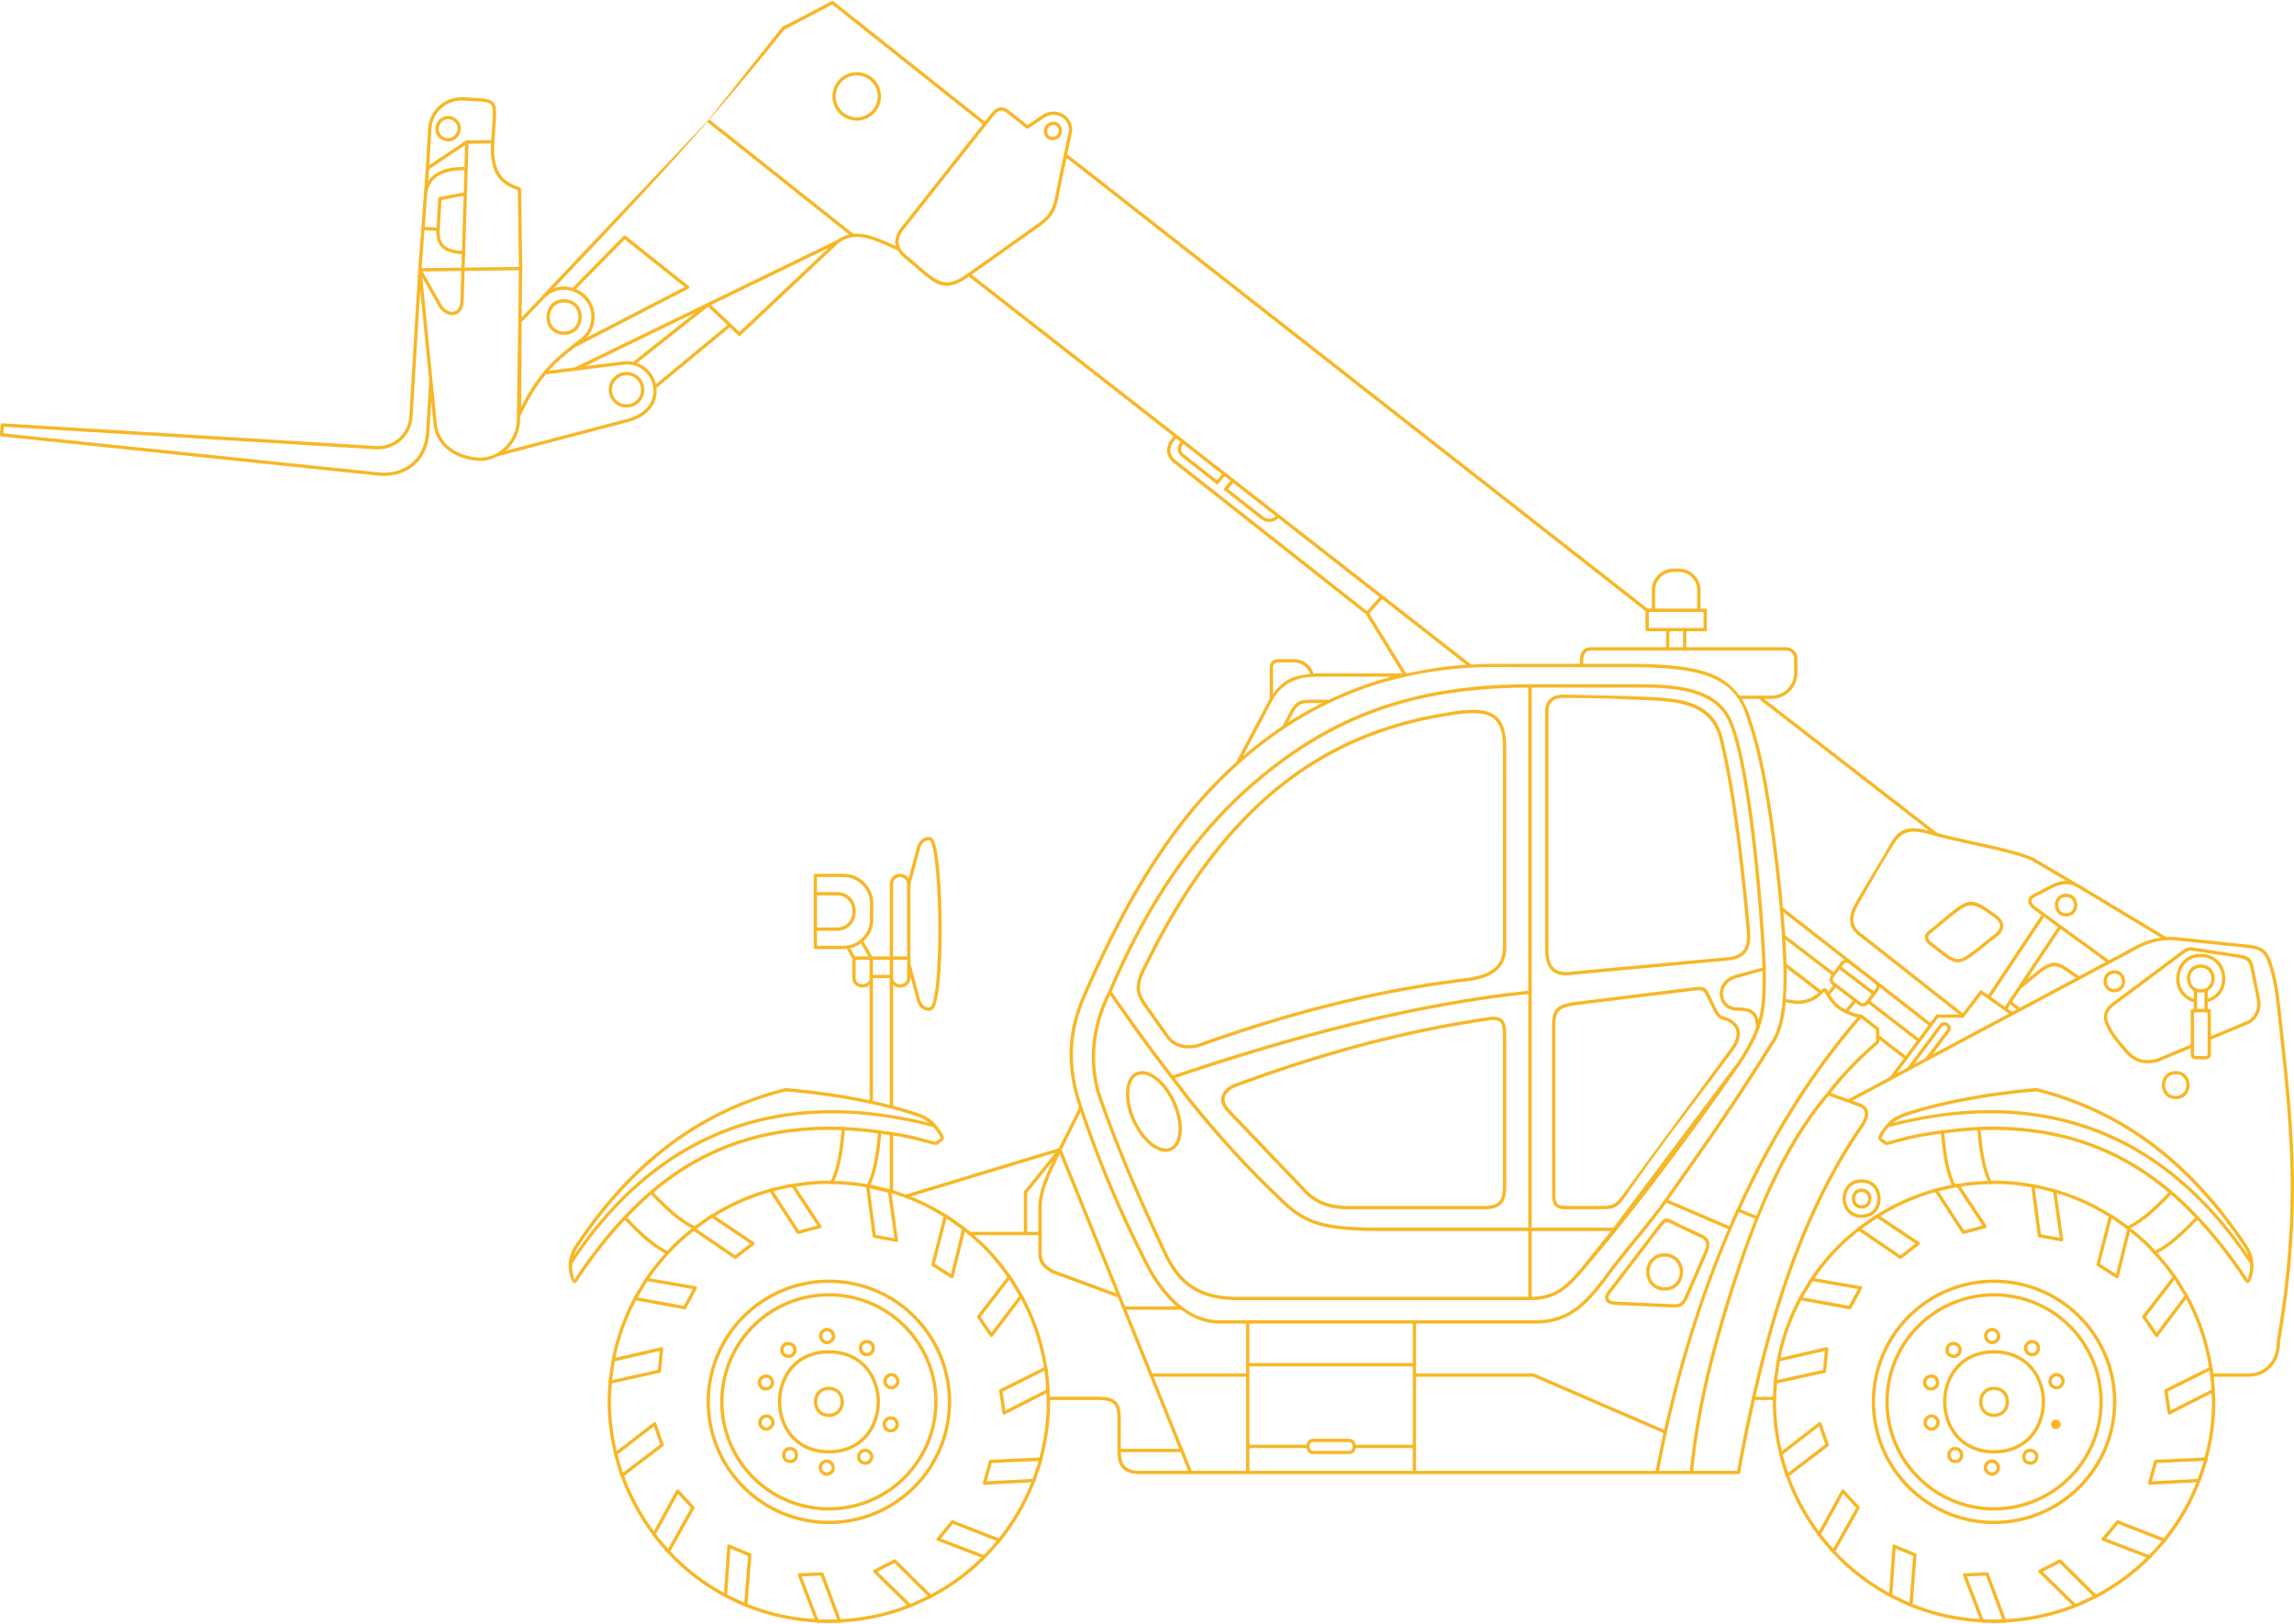 <svg width="1000" height="708" fill="none" xmlns="http://www.w3.org/2000/svg"><path d="M997.04 550.38c-1.04 11.62-2.62 23.1-4.56 34.38v.16c0 4.4-1.34 7.68-3.34 9.94-2.38 2.64-5.7 3.9-8.94 3.9h-15.36l-.26-2.32c0-.1-.02-.2-.06-.3-.04-.06-.08-.06-.12-.12-1.78-11.2-5.38-21.8-10.68-31.38 0-.02.02-.02.02-.04l-1.92-3.1c-.92-1.52-1.8-3.08-2.82-4.56l-.38-.64a.713.713 0 00-.2-.22c-.02-.02-.04.02-.06 0-2.4-3.44-5.04-6.68-7.86-9.78 2.66-1.38 5.4-3.28 8.24-5.68 2.98-2.5 6.02-5.5 9.12-8.74 6.94 7.44 13.36 15.66 19.34 24.48.3.46.56.86.78 1.22.56.9.94 1.52 1.52 1.7.94.26 1.5-.6 2.24-3.18.62-2.1.76-4.4.4-6.7-.36-2.16-1.16-4.3-2.52-6.34-5.96-9.02-12.16-17-18.56-24.08-6.4-7.06-13-13.2-19.76-18.52-8.42-6.6-17.1-11.96-26.02-16.24-8.88-4.28-18.02-7.5-27.32-9.84-.08-.02-.18-.04-.26-.02-10.74.9-21.74 2.38-31.98 4.36-9.78 1.86-18.88 4.2-26.42 6.84-2.52.9-4.6 2.32-6.26 3.9-.26.22-.4.5-.62.74-.16.1-.26.22-.32.38-1.5 1.7-2.66 3.48-3.26 5.02-.26.56.1 1.2.7 1.78.66.64 1.68 1.34 2.24 1.68.48.26 1.94-.12 4.26-.74 2.9-.78 7.26-1.98 12.06-2.82 2.74-.5 5.34-.82 8-1.18.4 4.44.92 8.66 1.66 12.46.76 3.7 1.74 6.96 3 9.74-1.34.24-2.62.58-3.92.9l-3.12.68c-.08.02-.16.06-.24.1-.04.02 0 .06-.02.08a95.79 95.79 0 00-25.42 11.24c-.08.02-.14-.04-.2 0l-1.22.86c-1.3.84-2.54 1.74-3.78 2.64l-2.98 2.08c-.08.06-.16.12-.22.22-.02.02.04.06.02.08-3 2.38-5.92 4.84-8.62 7.54-4.4 4.42-8.36 9.24-11.86 14.42h-.02l-2 3.32c-.94 1.54-1.94 3.04-2.8 4.66l-.26.4c-.04.08-.08.16-.08.26v.04a96.136 96.136 0 00-9.42 26.7c0 .02-.06.02-.06.06l-.72 5.02c-.16 1.26-.42 2.5-.54 3.78l-.12.88c-.02.08-.02.16 0 .24.02.04.04.06.06.1-.18 2-.26 4.06-.32 6.1h-7.6c4.6-20.24 9.76-38.62 15.62-54.92 8.9-24.76 19.26-45.3 31.06-62.42l.02-.04c1.64-2.5 2.48-4.54 2.4-6.24-.08-1.82-1.16-3.18-3.34-4.18l-.08-.04-3.44-1.22 96.94-51.66 2.12-1.14 21.98-11.7c3.78-2.18 7.04-3.74 10.38-4.6 3.34-.88 6.82-1.1 10.98-.62l28.5 2.96c3.82.42 6.06.84 7.58 2.14 1.54 1.34 2.48 3.64 3.72 7.82.7 2.38 1.24 5 1.68 7.62.44 2.62.78 5.26 1.06 7.68l.18 1.76c2.86 25.22 5.68 50.34 5.88 74.88.1 11.92-.44 23.72-1.5 35.38zM840.92 407.56c.16-.18.32-.36.54-.54 2.52-2 4.72-3.82 6.62-5.4 10.56-8.76 11-9.14 21.72-1.28l.02.02c.46.34.84.7 1.14 1.1.52.66.8 1.38.82 2.12.02.72-.24 1.48-.8 2.24-.32.42-.76.86-1.3 1.28-1.76 1.38-3.42 2.72-4.9 3.9l-.04.04c-5.6 4.46-8.42 6.72-10.74 7.02-2.26.28-4.36-1.34-8.6-4.62-1-.76-2.14-1.64-3.46-2.62-.32-.26-.62-.54-.84-.82l-.02-.04c-.32-.4-.48-.82-.52-1.22-.02-.4.1-.8.36-1.18zm-.96 3.34c.3.36.68.72 1.12 1.06 1.26.94 2.4 1.82 3.44 2.62 4.56 3.54 6.82 5.28 9.66 4.9 2.72-.34 5.64-2.68 11.46-7.32l.04-.04c1.4-1.12 2.98-2.38 4.9-3.88.64-.5 1.16-1.02 1.56-1.56.76-1.04 1.1-2.1 1.08-3.14-.02-1.06-.42-2.06-1.12-2.96-.38-.5-.86-.94-1.42-1.36l-.04-.04c-11.6-8.52-12.1-8.1-23.48 1.34-1.82 1.52-3.94 3.28-6.58 5.38-.32.24-.58.52-.8.8-.5.68-.72 1.38-.66 2.12.06.7.34 1.4.82 2.04l.02.04zM380.6 47.7a9.03 9.03 0 01-6.1 3.4c-2.3.26-4.72-.36-6.68-1.9l-.08-.06c-1.96-1.56-3.08-3.76-3.36-6.08-.26-2.3.36-4.72 1.9-6.68l.06-.08a9.068 9.068 0 016.08-3.34c2.32-.28 4.74.34 6.72 1.92 1.98 1.56 3.12 3.78 3.4 6.1.26 2.32-.36 4.74-1.94 6.72zm-8.34-16.18c-2.7.3-5.26 1.64-7.08 3.94a10.422 10.422 0 00-2.22 7.76c.3 2.7 1.64 5.26 3.92 7.08 2.28 1.82 5.1 2.54 7.78 2.22 2.7-.3 5.26-1.64 7.08-3.92 1.82-2.28 2.54-5.1 2.22-7.78a10.56 10.56 0 00-3.92-7.08c-2.28-1.82-5.1-2.52-7.78-2.22zm-173.54 26.8c-.34.5-.74.92-1.22 1.24-1.18.82-2.78 1.02-4.4-.04-1.62-1.08-2.08-2.62-1.78-4.04.12-.56.34-1.1.66-1.6.34-.48.74-.9 1.22-1.24 1.18-.82 2.8-1.02 4.4.06 1.62 1.06 2.08 2.62 1.78 4.04-.12.56-.34 1.1-.66 1.58zm-.32-6.82c-2.18-1.46-4.38-1.18-6.02-.04-.62.42-1.16 1-1.6 1.62-.42.64-.7 1.36-.86 2.1-.42 1.96.2 4.1 2.38 5.54 2.2 1.44 4.38 1.16 6.02.04.64-.44 1.18-1 1.6-1.64.42-.64.72-1.34.88-2.1.4-1.94-.22-4.08-2.4-5.52zm79.62 122.44c-1.12 1.36-2.66 2.14-4.28 2.28-1.6.16-3.28-.3-4.64-1.4a6.353 6.353 0 01-2.26-4.28c-.16-1.6.3-3.24 1.38-4.58l.08-.1a6.216 6.216 0 014.24-2.22c1.58-.16 3.22.28 4.58 1.36l.08.08a6.3 6.3 0 012.22 4.24c.16 1.62-.3 3.28-1.4 4.62zm.06-10a7.85 7.85 0 00-5.7-1.74 7.87 7.87 0 00-5.2 2.74l-.04.06a7.802 7.802 0 00-1.74 5.68c.2 1.98 1.14 3.88 2.8 5.24 1.64 1.36 3.7 1.92 5.68 1.74a7.662 7.662 0 005.24-2.8c1.36-1.64 1.92-3.7 1.74-5.68a7.744 7.744 0 00-2.74-5.2l-.04-.04zm-37.76-28.68c.96-2.02 2.98-3.54 5.96-3.36 3 .18 4.8 1.92 5.5 4.06.28.84.4 1.74.34 2.64-.06.88-.26 1.76-.64 2.58-.96 2.02-2.98 3.52-5.96 3.34-2.98-.18-4.8-1.92-5.52-4.04a7.37 7.37 0 01-.32-2.64c.06-.9.28-1.78.64-2.58zm5.12 10.7c3.66.22 6.14-1.66 7.34-4.18.46-.96.72-2.02.78-3.1.06-1.08-.06-2.18-.4-3.18-.88-2.66-3.12-4.82-6.78-5.04-3.68-.22-6.16 1.66-7.36 4.18-.44.98-.72 2.02-.78 3.1-.06 1.08.06 2.18.4 3.18.88 2.66 3.1 4.82 6.8 5.04zm211.28-89.82c.34-.88 1.14-1.6 2.4-1.62 1.14 0 1.88.6 2.18 1.38.14.32.22.68.22 1.06 0 .36-.08.74-.22 1.1-.34.88-1.14 1.6-2.4 1.6-1.14.02-1.88-.58-2.2-1.36-.14-.34-.18-.7-.18-1.06 0-.38.04-.76.2-1.1zm2.2 4.96c1.94-.02 3.2-1.12 3.74-2.52.2-.52.28-1.08.28-1.62 0-.56-.08-1.1-.28-1.6-.54-1.3-1.72-2.3-3.56-2.28-1.92.02-3.2 1.14-3.74 2.54a4.475 4.475 0 000 3.22c.54 1.3 1.7 2.28 3.56 2.26zm438.56 332.04c.46-1.16 1.52-2.06 3.18-2.06 1.66 0 2.72.9 3.16 2.06.18.44.28.94.28 1.44s-.1 1.02-.28 1.48c-.44 1.14-1.5 2.04-3.16 2.04-1.66 0-2.72-.9-3.18-2.04-.18-.46-.28-.96-.28-1.48 0-.5.1-1 .28-1.44zm3.18 6.4c2.34 0 3.84-1.3 4.5-2.96.26-.62.4-1.32.4-2 0-.66-.14-1.36-.4-1.98-.66-1.66-2.16-2.96-4.5-2.96s-3.86 1.3-4.52 2.96c-.26.62-.38 1.32-.38 1.98 0 .68.14 1.38.38 2 .66 1.66 2.18 2.96 4.52 2.96zm-86.52 124.22c-.38.94-1.24 1.68-2.62 1.68-1.38 0-2.24-.74-2.64-1.68-.14-.38-.2-.8-.2-1.22 0-.42.06-.84.22-1.2.38-.96 1.24-1.68 2.62-1.68 1.38 0 2.24.72 2.62 1.68.14.36.22.78.22 1.2 0 .42-.08.84-.22 1.22zm-2.62-5.56c-2.06 0-3.38 1.14-3.96 2.58-.22.58-.34 1.18-.34 1.76 0 .6.12 1.2.34 1.74.58 1.46 1.9 2.6 3.96 2.6s3.38-1.14 3.96-2.6c.22-.54.32-1.14.32-1.74 0-.6-.1-1.18-.32-1.76-.58-1.44-1.9-2.58-3.96-2.58zm6.32 7.22c-.9 2.28-3.02 4.08-6.32 4.08-3.3 0-5.42-1.8-6.32-4.08-.36-.9-.54-1.9-.54-2.88 0-1 .18-1.98.54-2.88.92-2.28 3.02-4.08 6.32-4.08 3.3 0 5.42 1.8 6.32 4.08.36.9.54 1.88.54 2.88 0 .98-.18 1.98-.54 2.88zm-6.32-11.28c-3.98 0-6.54 2.18-7.66 5a9.025 9.025 0 00-.66 3.4c0 1.16.22 2.32.66 3.42 1.12 2.8 3.68 4.98 7.66 4.98s6.54-2.18 7.66-4.98a9.412 9.412 0 000-6.82c-1.12-2.82-3.68-5-7.66-5zM675 412.92v-102.5c0-2.08.52-3.68 1.7-4.72 1.2-1.06 3.12-1.56 5.86-1.42 8.34 0 17.44.18 25.74.56 2.04.12 4.14.2 6.2.28 16.4.6 31.3 1.18 35.16 17.42 2.78 11.52 4.96 24.44 6.84 38.2 1.86 13.76 3.38 28.34 4.78 43.14.32 3.32.5 6.5-.48 8.9-.94 2.3-3.02 3.96-7.26 4.5l-68.06 6.24c-4.86.78-7.46-.36-8.84-2.4-1.44-2.08-1.64-5.22-1.64-8.2zm10.68 12.04l68.04-6.26c4.86-.6 7.28-2.6 8.42-5.38 1.1-2.7.92-6.06.58-9.6-1.42-14.82-2.94-29.4-4.8-43.18-1.86-13.78-4.06-26.76-6.86-38.34-4.1-17.3-19.52-17.9-36.5-18.54-2.04-.06-4.1-.14-6.18-.24l-25.74-.58c-3.14-.16-5.4.46-6.9 1.78-1.52 1.32-2.18 3.3-2.18 5.8v102.5c0 3.22.24 6.58 1.88 9 1.68 2.48 4.72 3.9 10.24 3.04zm-175.54 75.32h-.02c-2.14.96-4.88.16-7.58-1.9-2.82-2.16-5.58-5.7-7.58-10.1l-.02-.06c-2-4.4-2.86-8.82-2.64-12.4.22-3.42 1.42-6.02 3.56-7l.02-.02c2.14-.96 4.88-.16 7.58 1.9 2.82 2.16 5.58 5.7 7.58 10.08l.02.08c2.02 4.42 2.88 8.84 2.64 12.4-.22 3.42-1.42 6.04-3.56 7.02zm2.22-20.08c-2.12-4.62-5.02-8.34-8.02-10.64-3.14-2.4-6.4-3.26-9.06-2.06h-.02c-2.66 1.22-4.14 4.28-4.4 8.22-.24 3.8.66 8.48 2.76 13.1l.04.06c2.1 4.62 5.02 8.34 8 10.64 3.14 2.38 6.38 3.26 9.04 2.06l.04-.02c2.66-1.2 4.16-4.26 4.4-8.2.24-3.8-.66-8.46-2.76-13.1l-.02-.06zm186.72 45.52h-16.52c-1.7 0-2.86-.2-3.54-.88-.68-.72-1-2-1-4.14l-.02-71.78c0-3.74.14-6.1 1.16-7.62.98-1.46 2.92-2.28 6.52-2.94l53.18-6.54c3.64-.42 4.04.44 4.96 2.32l.42.88 3.26 6.5c.64 1.1 1.18 1.76 1.86 2.24.68.48 1.42.74 2.48 1.02 1.12.4 2.06.88 2.84 1.48 1.1.82 1.82 1.86 2.14 3.02.3 1.18.2 2.52-.3 4-.46 1.26-1.2 2.6-2.28 4.02l-46.2 62.7-.54.72c-2.36 3.14-3.74 5-8.42 5zm9.56-4.14c14.32-21.08 31.5-42.72 46.76-63.42 1.16-1.54 1.98-3.02 2.48-4.4.6-1.76.72-3.4.34-4.86-.4-1.48-1.3-2.76-2.66-3.8-.9-.68-1.98-1.24-3.26-1.7l-.06-.02c-.92-.24-1.56-.44-2.04-.8-.5-.34-.94-.88-1.46-1.78l-3.22-6.44-.4-.86c-1.2-2.52-1.78-3.66-6.44-3.12l-53.16 6.56h-.1c-4.02.76-6.22 1.7-7.46 3.56-1.24 1.84-1.42 4.4-1.4 8.42l.02 71.78c0 2.56.44 4.14 1.42 5.16 1 1 2.48 1.32 4.56 1.32h16.52c5.4 0 6.94-2.08 9.56-5.6zm-113.44-65.7c18.36-4.8 36.22-8.44 54.16-11.06h.02c2.92-.4 4.36.18 5.04 1.42.74 1.38.74 3.64.74 6.34v64.1c0 2.9-.24 5.22-1.36 6.74-1.08 1.48-3.08 2.3-6.66 2.3H587.7c-3.82 0-7.12-.48-10.04-1.54-2.9-1.04-5.46-2.66-7.76-4.96l-33.98-35.56c-.66-.72-1.18-1.44-1.52-2.14-.54-1.02-.7-2.02-.54-2.96.18-.96.72-1.88 1.68-2.76.66-.6 1.52-1.18 2.58-1.72 19.9-7.36 38.74-13.36 57.08-18.2zm-57.68 16.88c-1.22.62-2.2 1.28-2.96 1.98-1.2 1.1-1.88 2.3-2.12 3.56-.22 1.26 0 2.56.64 3.86.44.84 1.04 1.68 1.76 2.48l34 35.54.04.06c2.46 2.44 5.18 4.18 8.28 5.3 3.1 1.12 6.58 1.64 10.54 1.64h59.44c4.1 0 6.46-1.04 7.84-2.9 1.32-1.84 1.62-4.42 1.62-7.6v-64.1c0-2.88 0-5.32-.92-7.02-.98-1.8-2.84-2.66-6.48-2.18h-.04c-18 2.64-35.92 6.28-54.32 11.12-18.42 4.84-37.3 10.86-57.24 18.24l-.08.02zm93.44-160.66h.02c9.58-1.72 15.68-1.64 19.34.6 3.56 2.18 4.84 6.54 4.84 13.42l.02 86.54c0 4.18-1.22 7.18-3.62 9.3-2.46 2.16-6.16 3.48-11.06 4.26-20.08 2.36-39.86 6.06-59.38 10.9-19.54 4.84-38.8 10.8-57.88 17.62-2.74.98-5.5 1.14-7.94.56-2.36-.58-4.4-1.86-5.78-3.82l-10.46-14.78c-1.3-2.12-2.16-3.96-2.1-6.32.06-2.46 1.08-5.5 3.54-10.02l.02-.02c17.72-36.16 37.68-61.24 59.56-78.26 21.84-16.98 45.58-25.96 70.88-29.98zM499.22 419.68c-2.56 4.72-3.62 7.98-3.7 10.66-.06 2.72.88 4.78 2.3 7.1l10.52 14.86c1.58 2.26 3.92 3.74 6.62 4.4 2.7.66 5.76.46 8.76-.6 19.06-6.8 38.28-12.74 57.74-17.58 19.46-4.82 39.18-8.52 59.2-10.86l.08-.02c5.18-.82 9.1-2.24 11.78-4.6 2.72-2.4 4.1-5.74 4.1-10.38l-.02-86.54c0-7.4-1.46-12.16-5.54-14.64-3.96-2.46-10.38-2.58-20.32-.8-25.54 4.04-49.5 13.1-71.54 30.28-22.04 17.12-42.14 42.34-59.98 78.72zm168.46 145.68v-28.7h34.56l-12.9 16.04c-3 3.5-5.76 6.7-9.2 9-3.24 2.18-7.16 3.54-12.46 3.66zm0-265.62h48.36c11.1 0 19.12 1.18 24.96 3.46 5.72 2.22 9.32 5.5 11.66 9.7 3.66 6.62 6.78 21.82 9.26 39.16 3.6 25.26 5.82 54.94 6.38 69.8l-11.44 3.08c-3.6.96-5.74 3.08-6.66 5.44-.48 1.22-.62 2.52-.48 3.76.14 1.22.58 2.4 1.28 3.42 1.26 1.8 3.34 3.06 6.04 3.06 3.2 0 5.32.38 6.6 1.54 1.24 1.1 1.74 3.04 1.76 6.12-1.58 4.26-4 8.84-7.82 14.7l-54.2 72.24h-35.7V299.74zm99.24 143.66c-.12.46-.28.92-.42 1.38-.34-1.6-.92-2.82-1.9-3.7-1.58-1.42-4.02-1.92-7.56-1.92-2.18 0-3.86-.98-4.86-2.42-.56-.82-.9-1.78-1.04-2.78-.12-1 .02-2.06.4-3.04.78-1.98 2.6-3.74 5.7-4.58l11.1-3.02c0 8.44-.06 14.34-1.42 20.08zm-100.7-11.46c-22.08 2.26-46.04 6.48-71.86 12.64-25.86 6.16-53.6 14.28-83.14 24.24-8.96-11.64-17.84-23.74-26.56-36.52 8-18.82 17.1-35.8 27.4-50.8 10.36-15.1 21.92-28.22 34.72-39.26 15.98-13.76 32.7-24.38 52.08-31.58 19.2-7.12 41.06-10.82 67.36-10.9v132.18zm0 103.28H602.5c-14.32 0-22.88-.82-29.36-3.14-6.42-2.3-10.84-6.12-16.88-12.16l-.02-.02c-12.58-11.94-24.78-25.5-36.72-40.28-2.5-3.06-4.9-6.4-7.36-9.58 29.3-9.88 56.84-17.92 82.54-24.06 25.72-6.14 49.56-10.34 71.52-12.6v101.84zm0 30.18H539.9c-8.92 0-15.24-1.82-19.98-4.98-4.74-3.14-7.98-7.62-10.68-12.9-5.62-11.94-11.08-23.86-16.1-35.76-5.04-11.9-9.68-23.84-13.72-35.82-2.44-9.06-2.46-17.38-1.24-24.66 1.16-6.8 3.4-12.66 5.78-17.48 8.58 12.58 17.32 24.5 26.16 35.96 0 .06-.04.12 0 .2.06.22.26.36.48.42 2.6 3.36 5.16 6.9 7.78 10.16 11.98 14.82 24.24 28.4 36.84 40.4 6.18 6.18 10.74 10.1 17.44 12.5 6.66 2.38 15.36 3.22 29.84 3.22h63.72v28.74zm24.22-11.76c23.38-27.28 48.22-61.14 68.32-89.86 5.4-8.26 8.16-14.1 9.56-20.06 1.4-5.94 1.46-11.94 1.46-20.58v-.02c-.48-14.44-2.72-45.26-6.44-71.26-2.5-17.5-5.66-32.86-9.42-39.64-2.5-4.5-6.32-8-12.42-10.38-6-2.32-14.18-3.54-25.46-3.54h-49.08c-26.82 0-49.04 3.76-68.6 11-19.54 7.26-36.42 17.98-52.52 31.86-12.9 11.12-24.54 24.32-34.98 39.52-10.4 15.18-19.6 32.34-27.66 51.38-2.64 5.1-5.18 11.52-6.44 18.98-1.24 7.48-1.22 16 1.26 25.26l.02.06c4.06 12.02 8.72 24 13.78 35.96 5.06 12 10.5 23.92 16.12 35.8l.02.02c2.8 5.52 6.16 10.18 11.16 13.48 4.98 3.32 11.56 5.22 20.78 5.22h127.06c6.02 0 10.36-1.5 13.98-3.94 3.6-2.4 6.44-5.68 9.5-9.26zm35.22-5.78c3.16 0 5.18 1.7 6.04 3.9.36.86.52 1.82.52 2.76 0 .94-.16 1.9-.52 2.76-.86 2.2-2.88 3.9-6.04 3.9s-5.18-1.7-6.06-3.9a7.6 7.6 0 010-5.52c.88-2.2 2.9-3.9 6.06-3.9zm-7.4 3.36a8.87 8.87 0 00-.62 3.3c0 1.12.2 2.24.62 3.3 1.1 2.7 3.54 4.82 7.4 4.82 3.84 0 6.3-2.12 7.38-4.82.42-1.06.64-2.18.64-3.3 0-1.12-.22-2.26-.64-3.3-1.08-2.7-3.54-4.82-7.38-4.82-3.86 0-6.3 2.12-7.4 4.82zm10.76-17.52l.04.02c.6.3 1.3.68 2.2 1.1l10.6 5c.96.54 1.54 1.18 1.76 1.96v.02c.22.84.06 1.9-.42 3.26l-7.98 18.38c-1.1 2.56-1.8 3.92-2.74 4.56-.9.62-2.22.64-4.56.54l-24.08-1.12c-.92-.06-1.66-.28-2.14-.64-.2-.16-.34-.34-.44-.52-.08-.18-.14-.4-.12-.64.04-.46.26-1 .74-1.6l21.92-28.7c2.36-3.08 2.72-2.92 5.22-1.62zm-6.36.76l-21.94 28.68c-.64.84-.98 1.66-1.02 2.4-.02.48.06.94.28 1.34.18.4.46.76.84 1.04.7.52 1.72.86 2.96.94l24.1 1.12c2.64.12 4.14.08 5.42-.78 1.22-.84 2.02-2.36 3.26-5.2l8-18.46c.58-1.64.74-2.98.46-4.12l-.02-.04c-.32-1.16-1.12-2.08-2.44-2.84l-10.68-5.02c-.84-.4-1.56-.78-2.16-1.1h-.04c-3.46-1.8-3.94-2.02-7.02 2.04zm196.02-108.04l.02-.04c.44-1.06 1.44-1.9 2.98-1.9 1.58 0 2.6.86 3.02 1.94.18.44.26.9.26 1.38 0 .48-.08.96-.26 1.4-.42 1.08-1.44 1.94-3.02 1.94-1.56 0-2.56-.86-3-1.94-.18-.44-.26-.92-.26-1.4 0-.48.08-.94.26-1.38zm3 6.16c2.28 0 3.72-1.26 4.36-2.84.24-.62.38-1.28.38-1.94 0-.64-.14-1.3-.38-1.92-.64-1.58-2.08-2.84-4.36-2.84-2.22 0-3.68 1.22-4.32 2.8l-.02.04a5.354 5.354 0 000 3.86c.64 1.58 2.1 2.84 4.34 2.84zM952.7 475c-.62 1.56-2.04 2.74-4.26 2.74-2.22 0-3.64-1.18-4.24-2.74-.24-.6-.38-1.26-.38-1.94 0-.66.14-1.34.38-1.94.6-1.54 2.02-2.74 4.24-2.74s3.64 1.2 4.26 2.74c.22.6.36 1.28.36 1.94 0 .68-.14 1.34-.36 1.94zm-4.26-8.06c-2.9 0-4.76 1.6-5.58 3.66a6.594 6.594 0 000 4.94c.82 2.06 2.68 3.64 5.58 3.64s4.78-1.58 5.58-3.64a6.594 6.594 0 000-4.94c-.8-2.06-2.68-3.66-5.58-3.66zM398 647.8c-9.38 9.38-22.36 15.2-36.68 15.2s-27.28-5.82-36.66-15.2c-9.38-9.38-15.18-22.34-15.18-36.66 0-14.3 5.8-27.26 15.18-36.66 9.38-9.38 22.34-15.18 36.66-15.18 14.32 0 27.3 5.8 36.68 15.18 9.36 9.4 15.18 22.36 15.18 36.66 0 14.32-5.8 27.28-15.18 36.66zm-36.68-89.94c-14.72 0-28.04 5.96-37.68 15.6s-15.6 22.96-15.6 37.68c0 14.72 5.96 28.04 15.6 37.7 9.64 9.64 22.96 15.6 37.68 15.6 14.72 0 28.06-5.96 37.7-15.6 9.64-9.66 15.6-22.98 15.6-37.7 0-14.72-5.96-28.04-15.6-37.68s-22.98-15.6-37.7-15.6zm-19.62 30.06v-.04c.28-.92.98-1.36 1.7-1.42.28-.02.6.02.88.1h.04c.28.1.54.24.76.42l.02.02c.56.46.86 1.2.58 2.12-.28.94-.98 1.4-1.7 1.44-.3.04-.6 0-.88-.08-.3-.08-.58-.24-.8-.4-.58-.46-.9-1.22-.6-2.16zm.98 3.94c.46.14.94.18 1.42.16 1.28-.12 2.48-.88 2.96-2.5.46-1.56-.08-2.84-1.06-3.64l-.04-.04c-.34-.28-.76-.5-1.2-.64l-.06-.02c-.48-.14-.96-.2-1.44-.16-1.26.12-2.44.86-2.94 2.44l-.02.04c-.48 1.6.1 2.9 1.1 3.7.38.3.82.52 1.28.66zm-10.2 9.34c.22-.18.5-.34.78-.42l.02-.02c.28-.08.58-.12.86-.1.74.04 1.42.46 1.74 1.4.3.94 0 1.7-.56 2.16-.22.2-.5.34-.78.44-.3.1-.6.14-.88.12-.74-.06-1.44-.48-1.74-1.42-.3-.92 0-1.68.56-2.16zm1.08 5.02c.48.04.96-.04 1.42-.2.46-.14.9-.38 1.26-.68.98-.82 1.52-2.14 1.02-3.72-.54-1.58-1.76-2.32-3.02-2.4-.48-.04-.94.04-1.4.16l-.02.02c-.48.16-.9.38-1.26.7-.98.82-1.54 2.12-1.02 3.72.54 1.58 1.76 2.32 3.02 2.4zm2.18 15.18a2.6 2.6 0 01-.66.58c-.62.4-1.44.44-2.22-.14-.8-.58-1-1.38-.82-2.08.08-.28.22-.56.4-.8.18-.26.4-.46.66-.62.62-.38 1.44-.44 2.22.16.8.58.98 1.38.8 2.08-.06.28-.2.56-.38.82zm-3.4-4.28c-.42.26-.78.58-1.06.98-.28.38-.5.82-.62 1.3-.32 1.22-.02 2.62 1.34 3.6 1.34 1 2.76.88 3.84.22.4-.26.78-.6 1.06-.98s.5-.84.62-1.3c.32-1.24 0-2.62-1.34-3.6-1.34-1-2.76-.88-3.84-.22zm13.96 18.12c-.26.68-.9 1.2-1.9 1.18-.98 0-1.6-.54-1.86-1.22-.1-.28-.16-.58-.16-.88.02-.3.08-.6.18-.88.28-.68.92-1.18 1.92-1.18.96 0 1.6.54 1.84 1.24.12.28.16.58.16.88 0 .3-.06.6-.18.86zm-1.8-4.42c-1.68-.02-2.78.88-3.26 2.06-.18.44-.28.94-.28 1.42-.02.48.06.96.24 1.42.46 1.18 1.52 2.12 3.18 2.14 1.68.02 2.76-.88 3.26-2.06.18-.44.28-.92.28-1.42.02-.48-.08-.96-.24-1.4-.46-1.2-1.52-2.14-3.18-2.16zm17.04 10.74c-.82.54-1.62.46-2.22.04-.24-.18-.46-.4-.62-.64-.18-.26-.3-.54-.36-.84-.14-.7.1-1.5.9-2.02.84-.56 1.64-.46 2.24-.04.24.16.46.4.62.64l.04.02c.14.26.26.52.32.8.14.72-.1 1.52-.92 2.04zm1.76-3.66c-.26-.4-.6-.74-1-1.02-1.04-.74-2.44-.92-3.84 0-1.4.94-1.78 2.3-1.52 3.54.08.46.28.92.56 1.32.26.4.6.76.98 1.04 1.06.72 2.46.9 3.86 0 1.4-.94 1.78-2.3 1.52-3.54-.08-.46-.26-.9-.52-1.3l-.04-.04zm15.78-2.06c-.36.92-1.08 1.32-1.8 1.32-.3 0-.6-.06-.88-.16a2.72 2.72 0 01-.76-.48l-.04-.02c-.5-.5-.74-1.26-.4-2.16.36-.94 1.08-1.32 1.8-1.32.3 0 .6.06.88.16.28.12.56.28.76.46.54.52.8 1.3.44 2.2zm-.68-4c-.44-.16-.92-.28-1.4-.26-1.28 0-2.54.68-3.14 2.24-.6 1.52-.16 2.84.76 3.72l.04.04c.36.32.76.58 1.22.76.44.18.92.26 1.42.26 1.26-.02 2.52-.68 3.12-2.24.6-1.54.14-2.88-.8-3.76-.36-.32-.76-.58-1.22-.76zm11.24-9.3c-.26.18-.52.32-.8.4-.3.08-.6.1-.9.06-.72-.08-1.4-.54-1.66-1.48-.26-.96.08-1.7.66-2.14.24-.18.52-.32.82-.4.28-.08.6-.1.88-.06.72.08 1.4.54 1.66 1.5.26.94-.08 1.68-.66 2.12zm-.84-5.06c-.48-.04-.96-.02-1.42.12-.48.12-.92.34-1.3.62-1.02.78-1.62 2.06-1.2 3.66.46 1.62 1.62 2.42 2.9 2.56.48.04.96.02 1.44-.12.46-.12.9-.34 1.28-.62 1.02-.76 1.62-2.06 1.2-3.66-.46-1.62-1.62-2.42-2.9-2.56zm1.42-14.12c-.18.26-.4.46-.66.62-.62.38-1.44.44-2.22-.14-.8-.6-.98-1.4-.8-2.1.08-.28.2-.56.38-.8.2-.24.4-.46.66-.6.62-.4 1.44-.44 2.24.14.78.6.98 1.38.78 2.08-.06.3-.2.58-.38.8zm-3.38-4.26c-.42.26-.78.6-1.08.98-.28.38-.5.84-.62 1.3-.32 1.22 0 2.62 1.34 3.6 1.34 1 2.76.9 3.84.24.42-.28.78-.62 1.06-1 .28-.36.5-.82.62-1.3.34-1.22.02-2.6-1.34-3.6-1.34-1-2.74-.88-3.82-.22zm-27.56-18.3c.78-.58 1.6-.54 2.22-.18.26.16.48.38.66.62.18.24.32.5.4.8.18.7 0 1.5-.78 2.1-.8.58-1.6.54-2.24.16-.24-.16-.46-.38-.66-.6-.18-.26-.3-.52-.38-.82-.2-.7-.02-1.5.78-2.08zm-.48 4.74c1.08.66 2.5.74 3.84-.26 1.34-1 1.64-2.38 1.32-3.6-.14-.48-.34-.92-.64-1.32-.3-.38-.66-.72-1.06-.96-1.1-.66-2.52-.76-3.84.24-1.34 1-1.64 2.38-1.32 3.62.12.48.34.9.64 1.3.28.38.64.72 1.06.98zm17.2 1.3c.28-.68.9-1.2 1.9-1.2.98 0 1.6.52 1.86 1.2l.02.02c.1.26.16.56.16.86 0 .3-.06.6-.18.88-.26.68-.88 1.2-1.86 1.2-1 0-1.62-.52-1.9-1.2-.1-.28-.16-.56-.16-.88 0-.32.06-.62.16-.88zm1.9 4.4c1.66 0 2.74-.92 3.22-2.12.16-.44.26-.92.26-1.4 0-.46-.08-.92-.26-1.38v-.04c-.48-1.18-1.56-2.1-3.22-2.1-1.68 0-2.76.92-3.22 2.1-.2.44-.28.94-.28 1.42s.08.96.28 1.4c.46 1.2 1.54 2.12 3.22 2.12zm2.58 28.54c-2.78 6.98-9.16 12.42-19.16 12.42-9.98 0-16.36-5.44-19.14-12.42-1.1-2.72-1.64-5.68-1.64-8.62 0-2.98.54-5.94 1.64-8.66 2.78-6.96 9.16-12.42 19.14-12.42 10 0 16.38 5.46 19.16 12.42 1.08 2.72 1.64 5.68 1.64 8.66 0 2.94-.56 5.9-1.64 8.62zm-19.16-31.14c-10.66 0-17.5 5.84-20.48 13.34-1.16 2.88-1.74 6.02-1.74 9.18 0 3.12.58 6.28 1.74 9.16 2.98 7.48 9.82 13.34 20.48 13.34 10.68 0 17.5-5.86 20.5-13.34 1.16-2.88 1.74-6.04 1.74-9.16 0-3.16-.58-6.3-1.74-9.18-3-7.5-9.82-13.34-20.5-13.34zm4.68 24.64c-.68 1.7-2.24 3.02-4.68 3.02-2.44 0-4-1.32-4.68-3.02a5.869 5.869 0 010-4.26c.68-1.7 2.24-3.02 4.68-3.02 2.44 0 4 1.32 4.68 3.02.28.66.4 1.4.4 2.12 0 .74-.12 1.48-.4 2.14zm-4.68-8.72c-3.12 0-5.12 1.72-6.02 3.92-.32.84-.5 1.76-.5 2.66 0 .92.18 1.84.5 2.68.9 2.2 2.9 3.92 6.02 3.92 3.14 0 5.14-1.72 6.02-3.92.34-.84.5-1.76.5-2.68 0-.9-.16-1.82-.5-2.66-.88-2.2-2.88-3.92-6.02-3.92zm32.48 39.06a45.75 45.75 0 01-32.48 13.46c-12.68 0-24.16-5.14-32.48-13.46-8.3-8.3-13.44-19.8-13.44-32.48 0-12.68 5.14-24.16 13.44-32.48 8.32-8.3 19.8-13.44 32.48-13.44 12.68 0 24.18 5.14 32.48 13.44 8.3 8.32 13.46 19.8 13.46 32.48 0 12.68-5.16 24.18-13.46 32.48zm-32.48-79.84c-13.08 0-24.92 5.3-33.5 13.86-8.56 8.58-13.86 20.42-13.86 33.5 0 13.08 5.3 24.94 13.86 33.5 8.58 8.58 20.42 13.88 33.5 13.88 13.1 0 24.94-5.3 33.5-13.88a47.185 47.185 0 0013.88-33.5c0-13.08-5.3-24.92-13.88-33.5-8.56-8.56-20.4-13.86-33.5-13.86zM905.9 647.8c-9.38 9.38-22.34 15.2-36.66 15.2-14.32 0-27.28-5.82-36.66-15.2-9.38-9.38-15.18-22.34-15.18-36.66 0-14.3 5.8-27.28 15.18-36.66 9.38-9.38 22.34-15.18 36.66-15.18 14.32 0 27.28 5.8 36.66 15.18 9.38 9.38 15.2 22.36 15.2 36.66 0 14.32-5.82 27.28-15.2 36.66zm-36.66-89.94c-14.72 0-28.04 5.96-37.68 15.6s-15.6 22.96-15.6 37.68c0 14.72 5.96 28.04 15.6 37.7 9.64 9.64 22.96 15.6 37.68 15.6 14.72 0 28.04-5.96 37.68-15.6 9.64-9.66 15.62-22.98 15.62-37.7 0-14.72-5.98-28.04-15.62-37.68-9.64-9.64-22.96-15.6-37.68-15.6zm-19.64 30.06c.28-.94.98-1.4 1.7-1.46.3-.02.6.02.9.1.28.08.56.22.78.42.58.44.9 1.2.62 2.14-.3.94-.98 1.4-1.7 1.44-.3.04-.62 0-.9-.08s-.56-.24-.8-.4c-.54-.46-.86-1.22-.6-2.16zm.98 3.94c.48.14.96.2 1.44.16 1.28-.12 2.48-.88 2.96-2.5.48-1.58-.1-2.88-1.1-3.68-.38-.3-.82-.52-1.28-.66-.46-.14-.94-.2-1.42-.16-1.28.12-2.46.88-2.96 2.48-.48 1.6.1 2.9 1.1 3.7.38.3.82.52 1.26.66zm-10.18 9.34c.22-.18.5-.34.78-.42.28-.1.58-.14.88-.12.72.04 1.42.46 1.72 1.4.32.94 0 1.7-.54 2.16-.22.2-.5.34-.78.44-.3.1-.6.14-.9.12-.72-.06-1.42-.48-1.72-1.42-.32-.92 0-1.68.56-2.16zm1.08 5.02c.48.04.96-.04 1.42-.2.46-.14.88-.38 1.26-.68.98-.82 1.52-2.14 1-3.72s-1.74-2.32-3-2.4c-.48-.04-.98.04-1.42.18-.48.16-.9.38-1.26.7-1 .82-1.54 2.12-1.02 3.72.52 1.58 1.74 2.32 3.02 2.4zm2.18 15.18h-.02c-.18.24-.4.44-.64.58-.62.4-1.44.44-2.24-.14-.8-.58-.98-1.38-.8-2.08.08-.28.22-.56.4-.8.18-.26.4-.46.66-.62.62-.38 1.42-.44 2.22.16.8.58.98 1.38.8 2.08-.08.28-.22.56-.38.82zm-3.4-4.28c-.42.26-.78.58-1.06.98-.3.38-.5.82-.62 1.3-.32 1.22-.02 2.62 1.34 3.6 1.34 1 2.76.88 3.84.22.4-.26.76-.58 1.04-.96l.02-.02c.28-.38.5-.82.62-1.3.32-1.24 0-2.62-1.34-3.6-1.34-1-2.76-.9-3.84-.22zm13.96 18.12c-.28.68-.92 1.2-1.9 1.18-.98 0-1.6-.54-1.86-1.22-.1-.28-.16-.58-.14-.88 0-.3.04-.6.16-.88.28-.68.92-1.18 1.9-1.18.98 0 1.6.54 1.86 1.24.12.28.16.58.16.88 0 .3-.06.6-.18.86zm-1.82-4.42c-1.66-.02-2.76.88-3.24 2.06-.18.44-.28.94-.3 1.42 0 .48.08.96.26 1.42.44 1.18 1.52 2.12 3.18 2.14 1.68.02 2.76-.88 3.24-2.06.2-.44.28-.92.3-1.42 0-.48-.08-.96-.24-1.4-.46-1.2-1.52-2.14-3.2-2.16zm17.06 10.74c-.82.54-1.64.46-2.24.04-.24-.18-.44-.4-.62-.64-.16-.26-.28-.54-.34-.84-.14-.7.08-1.5.92-2.02.82-.56 1.62-.46 2.22-.04l.04.02c.22.16.42.38.58.62.18.24.3.54.34.82.16.72-.06 1.52-.9 2.04zm.82-4.66l-.06-.02c-1.04-.74-2.44-.92-3.84 0-1.4.94-1.78 2.3-1.54 3.54.1.46.3.92.56 1.32.28.4.62.76 1.02 1.04 1.04.72 2.44.9 3.84 0 1.4-.94 1.78-2.3 1.52-3.54-.08-.48-.28-.92-.56-1.34-.24-.38-.56-.74-.94-1zm16.72-1.06c-.36.92-1.08 1.32-1.8 1.32-.3 0-.6-.06-.88-.16-.3-.12-.56-.28-.76-.48l-.04-.02c-.52-.5-.74-1.26-.4-2.16.36-.94 1.08-1.32 1.8-1.32.3 0 .6.06.88.16.28.12.54.28.76.48l.04.02c.5.5.76 1.26.4 2.16zm.54-3.24c-.34-.32-.76-.58-1.22-.76-.44-.16-.92-.28-1.4-.26-1.28 0-2.54.68-3.14 2.24-.6 1.52-.16 2.84.74 3.72l.06.04c.34.32.76.58 1.22.76.44.18.92.26 1.4.26 1.28-.02 2.54-.68 3.14-2.24.6-1.52.14-2.84-.76-3.72l-.04-.04zm9.02-13.68c-.28-.04-.56-.02-.84.06l-.04.02c-.3.08-.58.2-.82.38-.58.44-.92 1.18-.66 2.14.26.94.94 1.4 1.66 1.48.28.04.6.02.88-.06.3-.08.58-.22.8-.4.6-.44.94-1.18.68-2.12-.26-.96-.94-1.42-1.66-1.5zm1.58-15.56c-.18.26-.4.46-.66.62-.62.38-1.44.44-2.22-.14-.8-.6-.98-1.4-.8-2.1.06-.28.22-.56.38-.8.18-.24.4-.46.66-.6.62-.4 1.44-.44 2.24.14.78.6.98 1.38.8 2.08-.1.3-.22.58-.4.8zm-3.4-4.26c-.4.26-.76.6-1.06.98-.28.38-.5.84-.62 1.3-.32 1.22-.02 2.62 1.34 3.6 1.34 1 2.76.9 3.84.24.42-.28.78-.62 1.06-1 .28-.36.5-.82.62-1.3.32-1.22.02-2.6-1.32-3.6-1.36-1-2.78-.88-3.86-.22zm-27.54-18.3c.78-.58 1.6-.54 2.22-.18.26.16.48.38.66.62.18.24.32.5.4.8.18.7 0 1.5-.78 2.1-.8.58-1.62.54-2.24.16-.24-.16-.46-.38-.66-.6-.18-.26-.3-.52-.4-.82-.18-.7 0-1.5.8-2.08zm-.48 4.74c1.08.66 2.5.74 3.84-.26 1.34-1 1.64-2.38 1.32-3.6-.14-.48-.36-.92-.64-1.32-.3-.38-.66-.72-1.06-.96-1.1-.66-2.52-.76-3.84.24-1.36 1-1.66 2.38-1.32 3.62.12.48.34.9.62 1.3.3.38.66.72 1.08.98zm17.2 1.3c.26-.68.9-1.2 1.9-1.2.98 0 1.6.52 1.86 1.2l.02.02c.1.26.16.56.16.86 0 .3-.06.6-.18.88-.26.68-.88 1.2-1.86 1.2-1 0-1.64-.52-1.9-1.2v-.04c-.12-.26-.16-.54-.16-.84 0-.32.06-.6.16-.88zm-1.32 2.28c.46 1.2 1.54 2.12 3.22 2.12 1.66 0 2.74-.92 3.2-2.12a3.72 3.72 0 00.02-2.78l-.02-.04c-.46-1.18-1.54-2.1-3.2-2.1-1.68 0-2.76.92-3.22 2.1-.2.44-.28.94-.28 1.42 0 .46.08.94.26 1.36l.02.04zm5.8 30.66c-2.78 6.98-9.18 12.42-19.16 12.42s-16.36-5.44-19.16-12.42c-1.08-2.72-1.62-5.68-1.62-8.62 0-2.98.54-5.94 1.62-8.66 2.8-6.96 9.18-12.42 19.16-12.42s16.38 5.46 19.16 12.42c1.08 2.72 1.62 5.68 1.62 8.66 0 2.94-.54 5.9-1.62 8.62zm-19.16-31.14c-10.66 0-17.5 5.84-20.48 13.34-1.16 2.88-1.74 6.02-1.74 9.18 0 3.12.58 6.28 1.74 9.16 2.98 7.48 9.82 13.34 20.48 13.34s17.5-5.86 20.5-13.34c1.16-2.88 1.74-6.04 1.74-9.16 0-3.16-.58-6.3-1.74-9.18-3-7.5-9.84-13.34-20.5-13.34zm4.68 24.64c-.68 1.7-2.24 3.02-4.68 3.02-2.44 0-4-1.32-4.68-3.02a5.869 5.869 0 010-4.26c.68-1.7 2.24-3.02 4.68-3.02 2.44 0 4 1.32 4.68 3.02a5.869 5.869 0 010 4.26zm-4.68-8.72c-3.12 0-5.14 1.72-6 3.92-.36.84-.52 1.76-.52 2.66 0 .92.16 1.84.52 2.68.86 2.2 2.88 3.92 6 3.92s5.14-1.72 6.02-3.92c.32-.84.5-1.76.5-2.68 0-.9-.16-1.82-.5-2.66-.88-2.2-2.9-3.92-6.02-3.92zm32.48 39.06a45.75 45.75 0 01-32.48 13.46c-12.68 0-24.16-5.14-32.48-13.46-8.3-8.3-13.44-19.8-13.44-32.48 0-12.68 5.14-24.16 13.44-32.48 8.32-8.3 19.8-13.44 32.48-13.44 12.68 0 24.18 5.14 32.48 13.44 8.3 8.32 13.46 19.8 13.46 32.48 0 12.68-5.16 24.18-13.46 32.48zm-32.48-79.84c-13.08 0-24.92 5.3-33.5 13.86-8.58 8.58-13.86 20.42-13.86 33.5 0 13.08 5.28 24.94 13.86 33.5 8.58 8.58 20.42 13.88 33.5 13.88 13.08 0 24.92-5.3 33.5-13.88a47.185 47.185 0 0013.88-33.5c0-13.08-5.3-24.92-13.88-33.5-8.58-8.56-20.42-13.86-33.5-13.86zM983.2 441.3c-.66 1.46-1.76 2.84-3.52 3.78l-15.92 6.64v-11.1c0-.4-.32-.72-.72-.72h-.64v-3c3.68-1.08 6.04-3.52 7.06-6.46.56-1.64.76-3.38.54-5.08-.18-1.7-.76-3.36-1.68-4.82-1.76-2.76-4.78-4.74-8.94-4.74-4.16 0-7.2 1.98-8.96 4.74-.92 1.46-1.5 3.12-1.68 4.82-.2 1.7-.02 3.44.54 5.08 1.04 2.94 3.38 5.4 7.06 6.46v3h-.64c-.4 0-.72.32-.72.72v14.78l-14.96 6.24c-2.78.62-5.02.64-6.98.06-1.98-.6-3.7-1.84-5.46-3.74l-1.1-1.3c-2.82-3.28-5.42-6.34-7.22-10.44-.64-1.48-.94-2.92-.46-4.34.5-1.48 1.84-3.04 4.5-4.76l26.94-20.1c3.82-2.86 3.94-2.84 7.22-2.26.66.1 1.44.24 2.38.38l14.4 2.16c5.98.92 6.08 1.44 7.2 6.92.76 3.78 1.68 7.74 2.32 11.5.34 1.52.3 3.64-.56 5.58zm-20.88 18.62c0 .42-.82.5-1.94.5-.56 0-1.08-.02-1.6-.04-.66-.02-1.34-.04-1.92-.04-.14 0-.24-.06-.3-.14h-.02a.45.45 0 01-.12-.28v-18.16c0-.12.06-.24.14-.3v-.02c.06-.06.18-.1.3-.1h4.86c.38.06.6.2.6.42v18.16zm-1.36-27.4v7.3c-.2 0-.38-.02-.58-.02-.46 0-1.04.02-1.66.04-.28.02-.62.02-.94.04v-7.36c.54.14 1.06.2 1.6.2.52 0 1.06-.06 1.58-.2zm-1.58-1.26c-2.22 0-3.64-1.2-4.26-2.72-.24-.6-.36-1.28-.36-1.94 0-.68.12-1.34.36-1.96.62-1.52 2.04-2.72 4.26-2.72 2.22 0 3.62 1.2 4.24 2.72.24.62.38 1.28.38 1.96 0 .66-.14 1.34-.38 1.94-.62 1.52-2.02 2.72-4.24 2.72zm-3.04 4.18c-2.98-.98-4.84-3.06-5.7-5.5-.48-1.4-.66-2.92-.48-4.42.18-1.5.68-2.94 1.48-4.2 1.5-2.38 4.12-4.06 7.74-4.06 3.6 0 6.22 1.68 7.74 4.06.78 1.26 1.3 2.7 1.46 4.2.16 1.5.02 3.02-.48 4.42-.84 2.44-2.72 4.52-5.7 5.5v-3.52c1.2-.66 2.08-1.64 2.56-2.84.32-.8.46-1.64.46-2.48 0-.84-.14-1.7-.46-2.48-.82-2.04-2.68-3.64-5.58-3.64s-4.78 1.6-5.58 3.64c-.32.78-.48 1.64-.48 2.48 0 .84.16 1.68.48 2.48.46 1.2 1.36 2.18 2.54 2.84v3.52zm26.52-11.5c-1.3-6.4-1.42-7-8.42-8.06l-14.38-2.16c-.94-.14-1.7-.28-2.36-.4-3.86-.66-4.02-.68-8.32 2.52l-26.9 20.1c-2.92 1.9-4.44 3.7-5.04 5.48-.62 1.84-.26 3.6.5 5.38 1.88 4.3 4.54 7.42 7.44 10.82l1.12 1.3.02.02c1.92 2.08 3.86 3.44 6.1 4.12 2.24.68 4.72.66 7.76-.04l.14-.04 14.46-6.02v2.96c0 .5.2.94.54 1.28l.02.04c.34.32.8.54 1.32.54.66 0 1.28.02 1.86.04.62.02 1.2.06 1.66.06 1.96 0 3.38-.34 3.38-1.96v-6.64l16.58-6.92c2.08-1.1 3.4-2.74 4.18-4.48.98-2.26 1.04-4.7.64-6.48l-2.3-11.46zm-19.7 173.68c.1.6.22 1.18.28 1.8l.42 4.12c.06.76.08 1.54.12 2.3l-17.8 9.06-1.22-8.2 18.2-9.08zm-15.24-39.72l2.22 3.62c.7 1.14 1.44 2.26 2.08 3.44l-12.1 15.98-4.68-6.84 12.48-16.2zm-94.76-40.3l11.04 16.68-8.02 2.14-11.08-17.06c.7-.18 1.42-.38 2.12-.54l4.6-1.02c.44-.06.9-.12 1.34-.2zm8.8-24.82c.4 4.48.92 8.76 1.68 12.6.72 3.58 1.68 6.74 2.86 9.46-4.42.12-8.76.56-13.02 1.26-.08-.02-.12-.1-.2-.08l-1.1.24c-1.26-2.72-2.24-6.02-3-9.76-.74-3.76-1.24-7.96-1.66-12.4 4.96-.64 9.78-1.12 14.44-1.32zm75.26 36.86c2.98-2.54 6.04-5.54 9.16-8.8 3.66 3.12 7.12 6.48 10.46 10.02-3.06 3.22-6.08 6.18-9.02 8.66-2.88 2.44-5.64 4.36-8.32 5.7-.7-.74-1.34-1.56-2.06-2.28-2.7-2.7-5.62-5.18-8.62-7.54 2.7-1.4 5.5-3.32 8.4-5.76zm-39.38 9.98l-8.16-1.52-2.66-20.24c.12.02.26.04.38.06l4.72 1.12c.98.22 1.96.48 2.92.74l2.8 19.84zm29.4-3.6l-4.8 19.42-7-4.46 5.06-19.74c.24.16.5.28.72.44l3.6 2.52c.82.6 1.64 1.2 2.42 1.82zm-1.54-2.96c-1.22-.88-2.44-1.78-3.7-2.6l-1.5-1.06c-.08-.04-.16-.08-.24-.1-.06-.02-.1.02-.14.02-7.46-4.64-15.56-8.32-24.2-10.8-.04-.02-.02-.08-.08-.08l-3.32-.8c-1.62-.4-3.24-.82-4.88-1.14l-1.32-.32a.57.57 0 00-.26 0c-.04 0-.08.04-.1.06-5.46-.96-11-1.54-16.72-1.54-.42 0-.82.06-1.22.06-1.24-2.7-2.22-5.96-2.96-9.66-.74-3.76-1.26-7.96-1.66-12.38 23.14-.82 42.52 3.64 59.16 12.04 8.2 4.14 15.74 9.24 22.72 15.14-3.06 3.18-6.08 6.16-9 8.64-3 2.52-5.88 4.54-8.64 5.88l-1.94-1.36zm-100.34-43.6c1.26-1.02 2.68-1.92 4.4-2.54 7.5-2.62 16.52-4.94 26.24-6.78 10.14-1.96 21.04-3.44 31.7-4.34 9.18 2.32 18.18 5.5 26.96 9.72 8.82 4.22 17.42 9.52 25.74 16.08 6.72 5.28 13.26 11.36 19.6 18.36 6.34 7 12.5 14.94 18.44 23.9.76 1.14 1.26 2.34 1.66 3.54-17.92-26.26-40.04-45.36-66.6-55.38-25.34-9.56-54.68-10.86-88.14-2.56zm87.64 3.92c27.18 10.24 49.7 30.06 67.78 57.48.12 1.66.02 3.3-.42 4.84-.46 1.56-.34 2.24-.46 2.2-.02-.02-.3-.44-.7-1.08-.24-.38-.5-.82-.8-1.28-6.18-9.08-12.8-17.52-20-25.16-.02-.02.02-.06 0-.08-.02-.02-.06.02-.08 0-3.66-3.88-7.46-7.58-11.46-10.98v-.02c-7.26-6.16-15.1-11.52-23.66-15.84-17.02-8.58-36.9-13.12-60.64-12.16l-.02-.02c-.02 0-.02.02-.02.02-5.02.2-10.28.74-15.64 1.46-.08-.02-.14-.08-.22-.08-.1.02-.16.1-.26.14-2.82.38-5.62.72-8.56 1.26-4.9.88-9.26 2.06-12.18 2.84-1.96.52-3.06.92-3.14.9-.52-.3-1.4-.9-1.98-1.46-.18-.18-.48 0-.4-.12l.04-.12c.56-1.42 1.66-3.12 3.08-4.72 34.2-8.9 64.06-7.72 89.74 1.98zm-101.42 42.38c.72-.54 1.46-1.1 2.22-1.64l3.54-2.48c.34-.22.68-.4 1-.6l16.62 11.12-6.56 5.08-16.82-11.48zm-25.7 29.84l2.44-4.02c.6-1 1.18-2.06 1.84-3.04l19.78 3.44-3.96 7.3-20.1-3.68zm-11.14 36.04l.5-3.56c.22-1.54.42-3.08.7-4.6l19.54-4.52-.8 8.26-19.94 4.42zm186.24 33.8l-21.32.96c-.3.02-.56.22-.66.52l-2.6 9.44c-.04.08-.04.16-.04.26.02.4.36.7.76.68l20.36-1.08c-3.54 8.86-8.32 17.06-14.2 24.38l-19.92-7.78a.713.713 0 00-.82.2l-6.2 7.54c-.06.06-.1.14-.14.24-.16.38.04.8.4.92l19.06 7.3a94.65 94.65 0 01-21.98 16.06l-15.22-15.06c-.2-.22-.54-.28-.84-.14l-8.72 4.5c-.08.04-.12.08-.18.14-.28.28-.28.74.02 1.02l14.56 14.22a93.95 93.95 0 01-28.96 6.12l-7.44-19.92c-.1-.3-.38-.52-.72-.5l-9.76.42c-.08 0-.18 0-.26.04-.38.14-.56.56-.42.94l7.26 18.96c-10.26-.66-20.1-2.9-29.22-6.58l1.7-21.32a.741.741 0 00-.46-.74l-9.02-3.76a.554.554 0 00-.26-.06c-.4-.02-.74.26-.76.66l-1.46 20.4c-7.9-4.36-15.12-9.76-21.46-16.1-.66-.66-1.24-1.38-1.88-2.08l10.46-18.6c.14-.26.1-.6-.1-.84l-6.64-7.2a.783.783 0 00-.2-.16c-.36-.2-.8-.06-.98.28l-9.82 17.82c-5.4-7.3-9.76-15.4-12.9-24.08l16.98-12.94c.24-.18.34-.5.24-.8l-3.22-9.26a.477.477 0 00-.12-.22c-.24-.32-.7-.36-1.02-.12l-16.1 12.46c-1.6-6.9-2.52-14.06-2.52-21.44 0-2.7.18-5.36.4-8l20.86-4.64c.3-.06.54-.3.56-.62l.94-9.74c.02-.1 0-.18-.02-.28-.08-.38-.46-.62-.86-.54l-19.94 4.62c1.82-8.86 4.9-17.22 9-25l21.02 3.86c.32.06.64-.08.8-.36l4.66-8.62c.04-.06.08-.16.1-.24.06-.4-.2-.78-.6-.84-6.68-1.16-13.44-2.26-20.1-3.5 3.28-4.74 6.94-9.2 11-13.28 2.6-2.58 5.42-5 8.3-7.28l17.66 12.04c.24.16.58.16.84-.02l7.78-6c.06-.06.1-.12.14-.18.24-.32.14-.78-.18-1l-16.9-11.32c7.36-4.52 15.38-8.08 23.92-10.46l11.62 17.86c.16.28.48.44.82.36l9.48-2.56c.06 0 .14-.04.2-.08.34-.22.44-.66.22-1l-11.24-16.96c4.1-.62 8.28-1.02 12.54-1.12.2.14.42.18.66.08.04-.04.06-.08.1-.1.4-.02.8-.08 1.22-.08 5.56 0 10.98.58 16.28 1.5l2.8 21.16c.04.3.26.56.58.62l9.62 1.78c.08.02.16.04.26.02.4-.06.66-.42.62-.82l-2.84-20.22c8.08 2.42 15.64 5.92 22.66 10.28l-5.3 20.6c-.1.32.02.68.3.86l8.3 5.26c.06.04.12.06.2.1.38.08.78-.14.88-.54l4.9-19.78c2.76 2.2 5.42 4.52 7.92 7 .76.76 1.42 1.62 2.16 2.38 0 .06-.02.12 0 .18.1.2.28.3.5.36 2.84 3.1 5.52 6.36 7.94 9.82l-13.04 16.92a.69.69 0 00-.02.86l5.5 8.08c.04.06.1.14.18.2.32.24.78.18 1.02-.14l12.34-16.3c4.9 9.14 8.26 19.2 9.96 29.8l-19.1 9.52c-.28.14-.44.44-.4.76l1.44 9.68c.02.08.04.16.08.24.18.36.62.5.96.32l18.12-9.22c.04 1.24.18 2.46.18 3.72 0 8.42-1.18 16.54-3.26 24.3zm-.58 2.32l-1.56 4.74c-.26.76-.54 1.52-.82 2.26l-19.98 1.04 2.22-7.98 20.36-.92c-.08.28-.14.58-.22.86zm-23.6 40.16l-18.74-7.18 5.26-6.4 19.04 7.46c-1.76 2.12-3.62 4.14-5.56 6.12zm-27.04 19.06l-4.52 2.06c-.14.06-.28.1-.44.16l-14.36-14 7.38-3.78 14.48 14.34c-.84.42-1.7.82-2.54 1.22zm-38.78 9.08l-3.82-.02c-.88 0-1.72-.08-2.58-.12l-7.14-18.64 8.28-.36 7.12 19.06c-.62 0-1.24.06-1.86.08zm-38.62-7.38l-4.98-2.34c-.82-.4-1.66-.78-2.46-1.2l1.42-20 7.64 3.18-1.62 20.36zm-34.78-25.3l-2.72-3.22c-.34-.44-.66-.92-1-1.36l9.64-17.52 5.62 6.1-9.96 17.76c-.52-.6-1.06-1.16-1.58-1.76zm-18.44-32.26l-1.4-4.72c-.22-.76-.4-1.52-.58-2.3l15.8-12.24 2.72 7.84-16.2 12.34c-.12-.3-.24-.62-.34-.92zm-15.36-32.04c-.18.14-.32.3-.32.56 0 .12.06.2.12.3-2.22 9.98-4.38 20.28-6.3 31.28h-19.16c1.34-14.46 4.1-29.28 7.66-43.96 3.62-14.98 8.1-29.82 12.82-43.96 4.5-13.48 9.66-27.1 16-40.04 6.24-12.76 13.6-24.9 22.56-35.58l13.3 4.76c1.64.74 2.44 1.7 2.5 2.92.06 1.38-.7 3.16-2.16 5.38l-.02.02c-11.84 17.22-22.28 37.86-31.22 62.76-5.92 16.5-11.16 35.06-15.78 55.56zm-40.58 32.14c6.46-34 17-72.78 33.94-110.74.3-.68.62-1.34.92-2l7.06 2.84c-2.86 7.14-5.5 14.34-7.88 21.54-4.74 14.18-9.24 29.06-12.86 44.06-3.6 14.8-6.34 29.72-7.7 44.3H723.2zm-105.9 0V600.2h51.02l56.8 24.56c-1.22 5.58-2.38 11.1-3.4 16.46H617.3zm-.72-65.64h-84.76c-7.42 0-13.58-3.22-18.58-7.68-5.06-4.5-8.92-10.26-11.74-15.24-5.82-11.32-11.16-22.58-16.08-34.1-4.92-11.54-9.4-23.36-13.56-35.84-3.54-10.16-4.6-19.1-4-27.18.58-8.08 2.8-15.28 5.84-21.98l.02-.04c9.04-20.78 18.38-38.9 28.32-54.62 9.94-15.72 20.52-29.06 32.1-40.32 17.78-17.32 36.96-29.48 57.32-37.2 20.34-7.7 41.88-10.98 64.4-10.54l33.56.02h18.3c15.5 0 27.7.64 36.7 3.88 8.84 3.18 14.6 8.92 17.3 19.08l.04.1c2.96 8.46 5.22 18.04 7.1 28.46 1.9 10.44 3.42 21.8 4.88 33.76.66 5.38 1.5 13.08 2.22 21.42.54 6.38 1.04 13.12 1.3 19.48.36 8.02.32 15.6-.5 22.1-.8 6.44-2.36 11.8-5.04 15.5l-.06.08c-7.5 12.12-14.94 23.42-22.52 34.58-7.62 11.18-15.38 22.18-23.56 33.74-4.14 5.82-8.8 11.52-13.46 17.2-4.64 5.7-9.28 11.38-13.48 17.28-3.62 4.62-7.26 9.18-11.82 12.54-4.54 3.32-10 5.52-17.34 5.52h-52.9zm-.72 18.66h-71.22v-17.22h71.22v17.22zm0 35.64h-24.9c-.04-.18-.04-.4-.1-.58-.38-1.14-1.28-2.04-2.68-2.04H572.3c-1.4 0-2.28.9-2.68 2.04-.06.18-.06.4-.08.58h-24.9v-34.2h71.22v34.2zm-44.98.66c0-.28.04-.54.1-.78.22-.6.66-1.06 1.32-1.06h15.88c.68 0 1.12.46 1.32 1.06.06.24.1.5.12.78-.02.02-.04.04-.04.06 0 .02.02.04.04.08-.02.26-.06.52-.12.76-.2.6-.64 1.06-1.32 1.06H572.3c-.66 0-1.1-.46-1.32-1.06-.06-.24-.1-.5-.1-.76 0-.04.02-.06.02-.08 0-.02-.02-.04-.02-.06zm44.98 10.68h-71.22v-9.9h24.9c.02.2.02.4.08.58.4 1.14 1.28 2.04 2.68 2.04h15.88c1.4 0 2.3-.9 2.68-2.04.06-.18.06-.38.1-.58h24.9v9.9zm-72.66-42.46h-40.9l-11.24-27.74h23.86c4.74 3.54 10.3 6 16.9 6h11.38v21.74zm0 42.46h-23.7l-16.62-41.02h40.32v41.02zm-46.08 0c-3.68 0-5.82-.88-7.02-2.4-1.1-1.38-1.42-3.4-1.5-5.74h26.06l3.28 8.14h-20.82zm-10.72-30.28c-1.56-1.44-3.96-2.02-7.58-2.02h-21.16c-.02-.86-.08-1.7-.12-2.56.02-.08.12-.14.12-.22l-.28-2.7c-.1-1.42-.26-2.86-.44-4.28l-.26-2.72c0-.1-.02-.2-.08-.3-.02-.06-.08-.06-.12-.12-1.78-11.2-5.38-21.8-10.68-31.38 0-.02.02-.02.02-.04l-2.06-3.34c-.88-1.44-1.7-2.92-2.66-4.3l-.4-.68a.948.948 0 00-.2-.2c-.02-.02-.04.02-.04 0-3.28-4.68-6.9-9.1-10.94-13.14-1.56-1.56-3.24-3-4.92-4.46h28.04v5.62c0 5.12 0 7.48 5.94 10.9l.12.06 28.62 10.54 26.74 66.04h-25.5v-13.66c0-3.32-.6-5.58-2.16-7.04zm-31.14-13.32c.08.6.2 1.18.28 1.78l.4 4.14c.06.76.08 1.54.12 2.3l-17.78 9.06-1.22-8.2 18.2-9.08zM440 557.9l2.28 3.72c.68 1.1 1.4 2.2 2.04 3.34l-12.14 15.98-4.66-6.84L440 557.9zm13.08 77.54l-21.32.96c-.3.02-.58.22-.66.52l-2.62 9.44c-.02.08-.04.16-.04.26.02.4.36.7.76.68l20.36-1.08a94.807 94.807 0 01-14.2 24.38l-19.92-7.78c-.28-.12-.6-.04-.82.2l-6.2 7.54a.48.48 0 00-.14.24c-.14.38.04.8.4.92l19.06 7.3a94.885 94.885 0 01-21.98 16.08l-15.22-15.08a.7.7 0 00-.82-.14l-8.74 4.5c-.06.04-.12.08-.2.14-.26.28-.26.74.02 1.02l14.58 14.22a93.948 93.948 0 01-28.94 6.12l-7.46-19.92c-.1-.3-.38-.52-.7-.5l-9.78.42c-.08 0-.18 0-.26.04-.38.14-.56.56-.42.94l7.26 18.96c-10.3-.66-20.12-2.9-29.22-6.58l1.7-21.32a.754.754 0 00-.44-.74l-9.04-3.76a.554.554 0 00-.26-.06c-.4-.02-.74.26-.76.66l-1.46 20.4a94.953 94.953 0 01-21.34-16.02c-.7-.7-1.32-1.46-1.98-2.18l10.44-18.58c.14-.26.1-.6-.1-.84l-6.64-7.2a.545.545 0 00-.2-.16.72.72 0 00-.98.28l-9.78 17.76a95.708 95.708 0 01-12.92-24.04l16.96-12.92c.24-.18.36-.5.24-.8l-3.22-9.26a.477.477 0 00-.12-.22.706.706 0 00-1-.12l-16.1 12.46c-1.6-6.92-2.54-14.08-2.54-21.44 0-2.7.18-5.36.4-8l20.84-4.64c.32-.06.56-.3.6-.62l.92-9.74a.66.66 0 000-.28.74.74 0 00-.86-.54l-19.94 4.62c1.8-8.86 4.9-17.22 8.98-25l21.04 3.86c.3.06.64-.08.8-.36l4.64-8.62c.04-.06.08-.16.1-.24.06-.4-.2-.78-.58-.84-6.7-1.16-13.46-2.26-20.12-3.5 3.28-4.74 6.94-9.2 11-13.28 2.62-2.58 5.42-5 8.3-7.28l17.66 12.04c.26.16.58.16.84-.02l7.76-6c.06-.06.12-.12.16-.18a.73.73 0 00-.18-1l-16.9-11.32c7.38-4.52 15.4-8.08 23.92-10.46l11.62 17.86c.16.28.5.44.82.36l9.48-2.56c.08 0 .14-.04.22-.08a.73.73 0 00.2-1l-11.22-16.96c4.74-.72 9.56-1.22 14.5-1.22.3 0 .6.04.9.04.04.04.04.1.1.14.24.1.48.04.68-.1 4.96.1 9.84.6 14.58 1.4l2.82 21.42c.04.3.28.56.58.6l9.6 1.78c.1.04.18.04.28.02.4-.04.66-.4.62-.8l-2.88-20.48c8.1 2.42 15.68 5.94 22.7 10.3l-5.28 20.6c-.12.32 0 .68.28.86l8.28 5.26c.08.04.14.06.22.1.4.08.78-.14.88-.54l4.9-19.78c2.76 2.2 5.44 4.52 7.92 7 3.92 3.92 7.42 8.2 10.6 12.74l-13.04 16.92a.75.75 0 00-.02.86l5.5 8.08c.06.06.12.14.18.2.32.24.78.18 1.02-.14l12.34-16.3c4.9 9.14 8.26 19.2 9.96 29.8l-19.1 9.52c-.28.14-.44.44-.4.76l1.44 9.68c.02.08.04.16.08.24.18.36.62.5.96.32l18.12-9.22c.06 1.24.18 2.46.18 3.72 0 8.42-1.2 16.54-3.24 24.3zm-.58 2.3l-1.6 4.8c-.26.74-.52 1.48-.8 2.22l-19.98 1.04 2.22-7.98 20.36-.92c-.08.28-.14.56-.2.84zm-23.62 40.18l-18.74-7.18 5.26-6.4 19.04 7.46c-1.76 2.12-3.62 4.14-5.56 6.12zm-27.02 19.06l-4.54 2.06c-.14.06-.3.1-.42.16l-14.38-14 7.38-3.78 14.48 14.34c-.82.42-1.68.82-2.52 1.22zm-38.8 9.08l-3.82-.02c-.86 0-1.72-.08-2.58-.12l-7.14-18.64 8.28-.36 7.12 19.06c-.62 0-1.22.06-1.86.08zm-38.62-7.38l-5.8-2.74c-.54-.28-1.1-.5-1.66-.8l1.44-20 7.66 3.18-1.64 20.36zm-35.36-26l-1.62-1.92c-.52-.64-.98-1.34-1.5-2l9.62-17.48 5.62 6.1-9.94 17.72c-.74-.82-1.48-1.6-2.18-2.42zm-18.04-32.12l-1.02-3.48c-.28-.98-.52-2-.76-3l15.78-12.22 2.74 7.84-16.18 12.32c-.18-.5-.38-.98-.56-1.46zm-3.76-42.16c.22-1.66.44-3.3.74-4.92l19.54-4.52-.8 8.26-19.96 4.42.48-3.24zm13.06-36.72c.64-1.06 1.22-2.12 1.9-3.14l19.78 3.44-3.94 7.3-20.12-3.68 2.38-3.92zm2.08-22.16c-2.92-2.48-5.96-5.44-9.02-8.66 3.36-3.54 6.82-6.9 10.46-10.02 3.14 3.28 6.2 6.3 9.22 8.84 2.88 2.44 5.72 4.36 8.52 5.82-2.94 2.34-5.8 4.8-8.48 7.44-.76.78-1.44 1.62-2.18 2.4-2.72-1.34-5.56-3.32-8.52-5.82zm104.7-19.56l2.8 19.9-8.16-1.52-2.66-20.28 8.02 1.9zm-2.98-25.64c1.24.18 2.48.36 3.74.56v23.62c-2.74-.8-5.52-1.48-8.36-2.04 1.24-2.76 2.22-6 2.96-9.68.74-3.8 1.26-8.02 1.66-12.46zm-17.54 11.06c.76-3.84 1.28-8.1 1.68-12.6 4.64.22 9.48.7 14.44 1.34-.42 4.42-.92 8.62-1.66 12.38-.76 3.74-1.74 7.02-3 9.74a96.76 96.76 0 00-14.32-1.42c1.18-2.72 2.14-5.86 2.86-9.44zm-56.18 25.66l16.62 11.12-6.56 5.08-16.82-11.48c.74-.54 1.46-1.1 2.22-1.64l3.54-2.48c.32-.22.66-.4 1-.6zm45.86 3.24l-8 2.14-11.1-17.06c.7-.18 1.4-.38 2.12-.54l4.6-1.02c.44-.06.9-.12 1.34-.2l11.04 16.68zm-10.9-18.26l-1.72.36c-1.6.3-3.16.66-4.74 1.04l-3.12.68c-.08.02-.16.06-.24.1-.02.02 0 .06-.02.08a96.075 96.075 0 00-25.42 11.24c-.06.02-.14-.04-.2 0l-1.2.86c-1.32.84-2.58 1.76-3.84 2.68l-2.1 1.46c-2.88-1.42-5.78-3.44-8.78-5.94-2.94-2.48-5.94-5.46-9.04-8.68 6.98-5.88 14.52-11 22.74-15.14 16.62-8.38 36-12.86 59.14-12.04-.4 4.42-.92 8.62-1.66 12.38-.74 3.7-1.72 6.94-2.96 9.64-.3 0-.6-.04-.9-.04-5.38 0-10.62.56-15.76 1.4-.08-.02-.12-.1-.18-.08zm-73.46 14.28c-.02.02-.06-.02-.08 0-.02.02.02.06 0 .1-7.2 7.62-13.84 16.06-19.98 25.16-.32.46-.58.88-.82 1.26-.4.64-.68 1.08-.7 1.08-.12.04 0-.62-.46-2.2-.44-1.52-.54-3.16-.42-4.82 18.08-27.44 40.62-47.24 67.78-57.5 25.68-9.7 55.54-10.86 89.74-1.96 1.42 1.6 2.52 3.28 3.06 4.72l.06.1c.08.12-.22-.04-.4.12-.58.56-1.46 1.16-1.98 1.46-.06.04-1.18-.36-3.14-.9-2.92-.78-7.28-1.96-12.18-2.84-1.18-.22-2.28-.32-3.44-.5-.1-.06-.22-.14-.34-.14-.08 0-.12.06-.18.06-1.54-.24-3.08-.46-4.58-.68-.1-.04-.18-.12-.28-.14-.08 0-.16.06-.24.08-5.34-.7-10.58-1.26-15.58-1.44-.02-.02-.04-.04-.06-.04-.02 0-.02.02-.06.02-23.72-.96-43.58 3.6-60.6 12.16-8.56 4.34-16.4 9.68-23.64 15.84-.02.02-.02 0-.02 0v.02c-4 3.4-7.8 7.1-11.46 10.98zm-20.1 13.56c5.92-8.94 12.08-16.88 18.42-23.88 6.34-7.02 12.88-13.08 19.6-18.38 8.32-6.54 16.92-11.84 25.74-16.08 8.78-4.22 17.78-7.4 26.98-9.72 10.64.9 21.54 2.38 31.7 4.34 9.7 1.86 18.72 4.16 26.22 6.8 1.72.6 3.14 1.52 4.4 2.52-33.46-8.28-62.82-6.98-88.14 2.58-26.56 10.02-48.68 29.1-66.6 55.38.4-1.2.92-2.4 1.68-3.56zm125.5-115.02c-.4.16-.84.24-1.28.24-.44 0-.88-.08-1.3-.24-.98-.38-1.76-1.24-1.76-2.6v-7.82h6.1v7.82c0 1.36-.76 2.22-1.76 2.6zm-6.7-15.44c1.7-.4 3.26-1.14 4.64-2.14l3.3 5.7h-5.88l-2.06-3.56zm-2.92-1.08h-11.54v-6.54h8.54c4 0 6.56-2.2 7.7-5.02.44-1.08.64-2.26.64-3.42 0-1.16-.2-2.34-.64-3.44-1.14-2.8-3.7-5-7.7-5h-8.54v-6.54h11.54c3.16 0 6.04 1.3 8.14 3.4l.04.02c2.08 2.1 3.36 4.96 3.36 8.12v6.88c0 3.16-1.3 6.06-3.4 8.14-2.1 2.1-4.98 3.4-8.14 3.4zm-11.54-21.98h8.54c3.32 0 5.44 1.8 6.36 4.1.36.92.54 1.9.54 2.9s-.18 1.98-.54 2.88c-.92 2.32-3.04 4.12-6.36 4.12h-8.54v-14zm24.36 36.1h7.36v55.26c-2.38-.62-4.84-1.18-7.36-1.74v-53.52zm0-8.02h7.36v6.56h-7.36v-6.56zm38.8 117.6l-4.8 19.42-7-4.46 5.06-19.74c.24.16.48.28.72.44l3.6 2.54c.84.58 1.64 1.18 2.42 1.8zm40.66-33.44l-13.46 16.68c-.12.12-.2.3-.2.5v17.28h-23.3c-.76-.64-1.58-1.22-2.38-1.84-.04-.04 0-.12-.06-.16l-2.8-1.98c-1.22-.88-2.44-1.78-3.72-2.6l-1.48-1.06c-.08-.04-.16-.08-.24-.1-.06-.02-.1.02-.14.02-4.8-2.98-9.84-5.58-15.12-7.7l62.9-19.04zm-7.34 34.46h-4.88V520l11.16-13.8c-2.84 5.86-6.28 13.16-6.28 20.24v10.6zm9.32-34.02l24.62 60.78-27.32-10.08c-5.18-3-5.18-5.08-5.18-9.62v-17.66c0-6.92 3.54-14.24 6.32-20.04.6-1.24 1.06-2.3 1.56-3.38zm9.1-18.24c4.04 11.94 8.34 23.3 13.04 34.34 4.94 11.58 10.28 22.84 16.12 34.2l.02.04c2.86 5.08 6.84 10.98 12.04 15.6.24.22.52.4.76.6h-22.58l-27.66-68.32 8.26-16.46zm105.24-178.3c-5 2.5-9.92 5.3-14.74 8.38.08-.16.18-.38.28-.54 2.1-4.08 3.16-6.1 4.76-7.02 1.6-.9 3.98-.88 8.72-.82h.98zM554.86 305c2.04-3.5 4.6-6 7.76-7.6 3.18-1.64 6.96-2.38 11.42-2.38h32.56c-5.3 1.4-10.5 3.08-15.66 5.02-3.92 1.48-7.78 3.2-11.62 5.02-1.76 0-2.94-.02-3.98-.02-5-.06-7.52-.08-9.44 1.02-2 1.12-3.1 3.26-5.34 7.6-.44.86-.94 1.82-1.5 2.88-5.86 3.9-11.6 8.26-17.22 13.1L554.86 305zm.08-14.2c0-.54.24-1.06.6-1.42.36-.36.86-.58 1.4-.58h7.12c1.74 0 3.34.58 4.62 1.58 1.12.88 1.92 2.1 2.42 3.48-3.38.28-6.52.9-9.14 2.24-2.78 1.44-5.06 3.68-7.02 6.46V290.8zm41.96-23.36l5.56-6.26 36.64 28.6c-8.88.6-17.54 2-26.06 3.88l-16.14-26.22zm-84.18-66.62c-.38-.3-.7-.6-1-.92-1.34-1.44-1.68-2.9-1.48-4.24.18-1.4.92-2.66 1.72-3.66.26-.34.52-.58.78-.84l1.88 1.46c-.46.62-.94 1.5-1.12 2.48-.18 1.12 0 2.34.98 3.38.12.16.28.3.46.44l15.1 11.9c.04.08-.04.16.02.22.3.24.76.2 1.02-.1l.1-.14 2.64-3.18 2.56 1.98-2.72 3.3c-.26.3-.22.76.08 1.02.06.04.14-.04.2-.02l15.66 12.34a5.88 5.88 0 004.2 1.26c1.36-.1 2.58-.74 3.5-1.56l44.02 34.36-5.4 6.08-83.2-65.56zm19.96 5.9l-2.18 2.64-14.66-11.56c-.12-.1-.22-.2-.32-.3-.6-.64-.7-1.44-.58-2.16.12-.72.48-1.34.84-1.82l16.9 13.2zm23.48 18.32c-.7.54-1.52.94-2.48 1.04-1.06.08-2.18-.18-3.18-.98l-15.18-11.96 2.2-2.64 18.64 14.54zm-132.58-105.3l30.32-21.5c6.02-4.46 6.8-8.46 8-14.74.94-4.9 2.02-9.76 3.06-14.64L717.3 266.42v8.06c0 .4.32.72.74.72h8.22v6.96h-32.62c-4.98 0-4.98 4.44-4.94 7.26h-32.82c-4.9-.1-9.7.06-14.5.3l-217.8-169.98zm-1.78-.48c-9.48 6.78-13.06 3.68-20.88-3.04-1.5-1.3-3.16-2.74-5.04-4.24-2.56-2.02-3.94-3.98-4.14-6.02-.2-2.02.76-4.2 2.82-6.66l35.42-44.84h.02l3.16-4.02c1.14-1.42 2.12-2.1 3.1-2.18 1-.08 2.06.44 3.3 1.44l7.8 6.26c.24.2.6.24.86.06l7.38-4.92a6.937 6.937 0 013.84-1.02c1.12.04 2.22.34 3.2.9.96.54 1.78 1.3 2.38 2.26.62 1.02.98 2.28.96 3.7-1.84 8.74-3.8 17.5-5.5 26.28-1.14 5.96-1.88 9.74-7.44 13.86l-31.24 22.18zm-31.22-12c-.52-.22-1.02-.44-1.56-.68-6-2.7-11.58-5.12-16.96-4.62l-62.44-49.58c-.22-.18-.48-.02-.72.08 10.86-12.44 21.72-25.36 32.98-39.52l20.9-10.96 65.64 52.14-34.96 44.26c-2.32 2.76-3.4 5.28-3.16 7.74.04.38.18.76.28 1.14zm-25.86-2.5l-114.14 55.42-11.3 1.42c3.58-4.02 7.24-7 11.18-10.06l49.64-25.68a.727.727 0 00.12-1.2l-27.48-21.82c-.3-.22-.7-.22-.96.06l-22.2 22.6c-.98-.28-1.98-.5-3-.56-1.7-.1-3.44.12-5.12.7 24.34-25.72 45.8-48.38 67.18-72.88-.06.26-.14.56.08.74l61.38 48.74c-1.8.44-3.6 1.22-5.38 2.52zm-42.38 39.94l-12.38-11.74 51.2-24.86-38.82 36.6zm-36.44 22.78c-.42-1.74-1.12-3.4-2.18-4.82-1.48-2-3.58-3.5-6.06-4.38l31-24.56 8.42 7.98-31.18 25.78zm-30.86-7.86l48.06-23.34-27.16 21.52c-1.44-.28-2.94-.42-4.58-.2l-16.32 2.02zm29.36 13.88c-1.14 3.88-4.62 7.46-11.1 9.14l-52.96 13.92c.28-.26.6-.46.86-.72 3.16-3.14 5.22-7.4 5.5-11.86.02-.22.02-.48.02-.76l.04-2.08c.12-.06.28-.08.32-.2 3.72-7.92 7.26-13.38 10.86-17.72l33.6-4.2c4.82-.62 8.72 1.38 11.02 4.5 1.06 1.4 1.76 3.04 2.1 4.74.32 1.72.24 3.5-.26 5.24zm-75.18 26l-.64-.04c-4.8-.28-9.32-1.86-12.68-4.62-3.02-2.46-5.06-5.88-5.5-10.16l-6.32-63.74 7.06 12.48c.76 1.56 2.22 2.86 3.82 3.5.92.38 1.92.56 2.86.44.96-.14 1.88-.56 2.64-1.36.9-1 1.54-2.58 1.68-4.84.12-4.36.28-8.7.4-13.06l20-.26 3.7-.04-.96 65.4-.02.7c-.26 4.08-2.16 8.02-5.08 10.92-2.88 2.88-6.76 4.74-10.96 4.68zm-23.48-11.16c-.02.36-.06.72-.1 1.08-.56 5.38-2.8 9.68-6.26 12.56-3.46 2.88-8.14 4.34-13.54 4-.38-.02-.76-.06-1.12-.08L1.48 188.92l.16-2.88 162.26 9.84c4.12.24 8-1.22 10.88-3.78 2.88-2.56 4.8-6.22 5.06-10.36l3.36-55.1 3.9 39.28-1.36 22.42zm15.36-70.22l-.4 12.94c-.12 1.92-.62 3.2-1.32 3.96-.48.54-1.1.82-1.74.92-.68.08-1.44-.06-2.14-.36-1.28-.52-2.44-1.56-3.06-2.8l-8.2-14.46 16.86-.2zm-16.06-17.78l5.18.32c-.1 4.06 1.18 6.5 3.28 8 2.02 1.44 4.76 1.92 7.82 2.16l-.18 5.86-17.34.22 1.24-16.56zm17.06-14.96l-.72 23.98c-2.8-.2-5.3-.64-7.04-1.88-1.84-1.28-2.88-3.54-2.64-7.46l.78-12.84 9.62-1.8zm-15.96.28c.3-5.08 2.68-7.94 5.88-9.52 3.06-1.54 6.9-1.9 10.42-1.92l-.26 8.96-.04.74-10.48 1.94c-.32.06-.58.34-.6.68l-.76 12.68-5.16-.32 1-13.24zm.9-11.88l15.72-10.5-.28 9.5c-3.72.02-7.78.4-11.1 2.06-1.94.96-3.56 2.34-4.74 4.26l.4-5.32zm1.04-17.64c.22-3.58 1.88-6.78 4.4-9 2.52-2.22 5.88-3.5 9.48-3.3h.02c1.26.08 2.42.14 3.48.2 5.22.26 7.74.4 8.7 1.8.96 1.4.74 4.32.32 10-.1 1.52-.24 3.26-.36 5.26l-10.64.1c-.16 0-.28.04-.4.12l-15.94 10.64.94-15.82zm28.86 20.78c2.1 3.08 5.16 4.7 8.76 5.96l.54 33.48-23.66.3c.42-14.08.88-28.18 1.3-42.24v-.04l.02-.88.32-10.86 9.82-.1c-.32 6.88.78 11.32 2.9 14.38zm34.12 49.1l21.28-21.64 26.1 20.72-42.86 22.16c.8-.84 1.52-1.76 2.06-2.8.88-1.62 1.42-3.48 1.54-5.44.24-4.02-1.2-7.44-3.56-9.9-1.18-1.24-2.6-2.24-4.12-2.94-.14-.06-.28-.1-.44-.16zm-23.66 14.44l10.3-10.82c2.58-2.46 5.76-3.46 8.8-3.26 1.52.08 3 .48 4.38 1.1 1.38.64 2.64 1.52 3.7 2.62 2.1 2.2 3.38 5.24 3.16 8.84-.12 1.76-.58 3.4-1.36 4.84-.8 1.5-1.92 2.82-3.26 3.84-.02 0 0 .02 0 .02h-.02l-2.1 1.64c-5 3.86-9.52 7.44-13.98 12.78l-.12.12c-3.22 3.88-6.42 8.66-9.72 15.26l.22-36.98zm491.36 126.32h23.86v6.98h-23.86v-6.98zm2.74-9.44c0-2.2.9-4.2 2.34-5.66a8.05 8.05 0 015.66-2.34h2.36c2.2 0 4.2.9 5.64 2.34a7.984 7.984 0 012.36 5.66v8H721.5v-8zm6.2 17.86h5.96v6.96h-5.96v-6.96zm50.88 8.4c.98 0 1.84.4 2.48 1.04.62.62 1.02 1.5 1.02 2.46v6.32c0 2.7-1.1 5.14-2.88 6.92-1.78 1.78-4.22 2.9-6.94 2.9h-14.02c-3.28-4.54-7.62-7.8-13.34-9.86-9.2-3.3-21.56-3.98-37.18-3.98l-17.58.02c-.04-2.26-.04-5.82 3.5-5.82h84.94zm62.36 78.6c-7.1-1.8-12.36-2.26-16.66 5.18-4.86 8.82-10.5 17.48-15.46 26.28-1.76 3.06-2.58 5.8-2.26 8.26.3 2.48 1.72 4.64 4.4 6.5l43.08 33.86h-9.54c-.26 0-.5.14-.62.34l-2.4 3.22-23.16-18.08c-.04-.04-.04-.1-.08-.12l-4.44-3.4-36.56-28.52c-.68-7.68-1.44-14.74-2.06-19.76-1.46-11.94-2.98-23.28-4.9-33.82-1.9-10.52-4.18-20.16-7.16-28.7-.92-3.44-2.28-6.22-3.88-8.76h7.44l74.26 57.52zm3.06 2.3c3.54 1.04 9.06 2.26 15.04 3.56 10.74 2.36 22.98 5.06 27.28 7.52l14.28 8.4c-3.1 0-5.98 1.52-9.78 3.52-1.28.68-2.68 1.44-4.22 2.16l-.02.02c-.86.4-1.46.88-1.86 1.4-.36.48-.52 1-.56 1.52-.04.52.06 1.04.32 1.54.38.8 1.08 1.6 2.02 2.3l3.4 2.48-23.2 34.86-2.7-1.9c-.32-.22-.76-.16-.98.14l-7.38 9.7-43.82-34.46c-2.34-1.62-3.58-3.44-3.84-5.54-.24-2.12.48-4.56 2.08-7.34 4.92-8.6 10.2-17.96 15.46-26.28 4.28-7.42 9.88-5.92 17.8-3.8l.68.2zm60.02 59.42c-6.6-4.7-8.88-6.32-16.38-.2l-4.02 3.24L898.26 405 918 419.36l-11.64 6.2c-.84-.58-1.64-1.14-2.34-1.64zm-25.96 13.56c-.24-.18-.46-.38-.66-.6l-.2-.26 2.5-3.74 1.26-1.9 7.58-6.14c6.66-5.42 8.7-3.98 14.64.26l1.74 1.22-17.42 9.3-6.98 3.72-2.46-1.86zm-2.92 2.24l1.22-1.84c.24.26.52.52.84.76l1.94 1.44-1.98 1.04-2.02-1.4zm-7.26-5.12l23.18-34.82 6.02 4.36-17.28 25.96-.2.32-5.64 8.46-6.08-4.28zm-60.48 31.18c4.04-4.22 8.04-7.92 11.54-10.9a.7.7 0 00.3-.58v-1.08l10.64 8.22-6.04 8.1-18.12 9.66-7.58-2.7c2.98-3.82 6.12-7.42 9.26-10.72zm3.86-21.86l6.54 5.04v5.02a155.8 155.8 0 00-11.44 10.82c-3.4 3.54-6.82 7.44-10 11.6-9.18 10.86-16.7 23.22-23.06 36.22-2.78 5.68-5.24 11.52-7.6 17.38l-7.02-2.82c13.34-29.2 30.48-57.82 52.58-83.26zm-8.74-24.46l-3.3 4.32-21.02-16.06c-.24-3.38-.5-6.76-.78-10.02l26.72 20.82c-.62.18-1.22.4-1.62.94zM817.66 431l-.9 1.16-13.98-10.66.88-1.16c.28-.36.66-.56 1.06-.62.4-.06.82.06 1.18.32l7.3 5.56 4.22 3.3c.28.26.5.58.54.92.06.4-.04.84-.3 1.18zm-2.32 5.42l2.14-2.8 1.32-1.74c.36-.46.36-1.04.42-1.58l21.4 16.7-4.22 5.68-21.06-16.26zm-6.44.74l1.3.98c.68.52 1.48.7 2.24.6.78-.1 1.5-.5 2-1.14l.04-.04 21.06 16.26-4.8 6.46-11.5-8.88v-2.8c0-.2-.1-.42-.28-.56l-7.36-5.68c-.02-.02-.04.02-.06 0-.12-.08-.24-.16-.38-.16-1.56 0-3.4-.6-5.28-1.44l3.02-3.6zm-8.68-6.62l7.54 5.76-3.18 3.78c-.7-.4-1.42-.64-2.08-1.12-2-1.42-3.6-3.32-4.8-5.4l2.52-3.02zm-1.2-3.32c-.06-.42.04-.84.3-1.18l2.58-3.4 14 10.68-2.62 3.42c-.26.32-.62.52-1.02.58-.4.04-.82-.04-1.16-.3l-11.48-8.76c-.36-.26-.56-.64-.6-1.04zm-6.28 5.5c-2.18 2-6.22 4.78-14.3 2.76.34-4.2.44-8.72.34-13.48l13.96 10.72zm-13.98-12.56c-.04-1.08 0-2.08-.06-3.18-.1-2.42-.26-4.88-.4-7.36l20.04 15.3-.16.24c-.52.66-.7 1.48-.6 2.24.1.76.5 1.5 1.16 2.02l.34.24-2.16 2.6c-.06-.12-.18-.22-.22-.36-.4-1.04-.92-1.3-1.68-1.04l-.06.02c-.34.14-.72.52-1.12.88l-15.08-11.6zM753.3 535.84c-12.74 29.76-21.66 59.76-27.86 87.5l-56.64-24.5a.657.657 0 00-.34-.08H617.3v-21.74h52.18c7.7 0 13.42-2.3 18.18-5.8 4.72-3.48 8.42-8.1 12.12-12.8l.02-.04c4.14-5.84 8.8-11.54 13.44-17.22 4.52-5.54 9.04-11.08 13.16-16.84l26.9 11.52zm3.7-8.48c-.38.84-.8 1.68-1.18 2.52-.68 1.54-1.3 3.1-1.96 4.64l-26.6-11.4c8.02-11.3 15.64-22.12 23.08-33.02 7.58-11.14 15-22.44 22.56-34.62 2.84-3.9 4.46-9.5 5.3-16.16.08-.74.08-1.62.16-2.38 9.58 2.3 13.92-1.74 16.08-3.84.48-.46.84-.8 1.04-.86l.02-.02c.02 0-.18.12-.14.2.18.52.58.92.84 1.42.04.1-.08.24.02.32.06.06.12-.04.18 0 1.3 2.34 3.1 4.44 5.26 5.98.8.56 1.66.96 2.52 1.4.02.04-.02.08 0 .12.06.04.12-.04.18-.02 1.82.92 3.64 1.66 5.3 1.9-22.12 25.6-39.26 54.36-52.58 83.68-.02.02-.06.04-.08.06-.02.04 0 .04 0 .08zm82.38-66.1l-1.82.98-3.14 1.66 12.14-16.3c.22-.28.54-.46.86-.52.3-.04.64.02.92.22.04.04.08.06.14.08.06.06.14.16.2.32l.02.02c.1.18.18.4.18.64 0 .22-.08.46-.24.68l-9.26 12.22zm10.4-11.36c.4-.5.56-1.04.56-1.54 0-.48-.16-.94-.34-1.3l-.02-.04c-.2-.38-.46-.68-.66-.82-.08-.06-.16-.1-.24-.14-.58-.38-1.26-.5-1.9-.4-.68.1-1.32.48-1.76 1.08l-13.98 18.76-4.6 2.44 18.02-24.22h10.7c.22 0 .44-.08.58-.28l.2-.26 7.4-9.72 2.76 1.94 9.24 6.5-33.32 17.76 7.36-9.76zm56.06-62.84l2.18 1.28 34 20.48c-1.14.16-2.3.24-3.4.54-3.5.92-6.88 2.5-10.74 4.72l-8.48 4.54-32.04-23.32c-.76-.58-1.32-1.18-1.58-1.76-.14-.3-.2-.58-.18-.84.02-.26.1-.5.28-.74.26-.34.68-.68 1.3-.96l.04-.02a257.5 257.5 0 004.28-2.2c5.56-2.94 9.04-4.74 14.34-1.72zm-516.5 38.66v-7.3h6.08v7.82c0 1.36-.76 2.22-1.76 2.6-.38.16-.84.24-1.28.24-.44 0-.88-.08-1.28-.24-1-.38-1.76-1.24-1.76-2.6v-.52zm0-40.3c0-1.44.78-2.38 1.76-2.78.4-.14.84-.24 1.28-.24.44 0 .88.1 1.28.24 1 .4 1.76 1.34 1.76 2.78v31.54h-6.08v-31.54zm7.54 32.28v-32.2l4.1-15.3c.32-1.22.76-2.04 1.24-2.62.44-.52.96-.82 1.46-.98 1-.32 1.52-.32 1.8-.04.36.36.58 1.14.88 2.22 1.6 5.78 2.54 19.46 2.66 33.28.12 13.3-.5 26.7-2.02 33.36l-.08.28c-.14.64-.28 1.28-.46 1.8-.4 1.26-1.06 2.04-2.78 1.5-.52-.18-1.02-.48-1.46-1-.5-.56-.92-1.4-1.24-2.6l-4.1-15.32v-2.38zm597.22 22.28l-.2-1.78c-.26-2.42-.6-5.1-1.06-7.76-.44-2.68-1-5.34-1.72-7.78-1.3-4.46-2.36-6.96-4.16-8.5-1.82-1.58-4.26-2.06-8.38-2.48l-28.48-2.98c-2.08-.24-3.96-.28-5.8-.2l-35.48-21.36-.16-.1-1.94-1.16c-.12-.08-.22-.1-.32-.16l-19.36-11.38c-4.54-2.6-16.86-5.3-27.7-7.68-5.92-1.3-11.36-2.5-14.84-3.52l-75.46-58.46h3.22c3.1 0 5.9-1.28 7.94-3.3l.02-.02c2.04-2.04 3.3-4.84 3.3-7.94v-6.32c0-1.36-.56-2.6-1.44-3.48-.9-.9-2.14-1.46-3.5-1.46h-43.5v-6.96h8.26c.4 0 .72-.32.72-.72v-8.42c0-.4-.32-.72-.72-.72h-2.04v-8c0-2.6-1.06-4.96-2.78-6.68-1.72-1.72-4.08-2.78-6.66-2.78h-2.36c-2.6 0-4.96 1.08-6.66 2.78l-.02.02a9.403 9.403 0 00-2.76 6.66v8h-1.8L465.28 67.28c.72-3.36 1.42-6.74 2.12-10.12.02-.04.02-.1.02-.14.04-1.74-.4-3.26-1.18-4.54-.74-1.16-1.74-2.12-2.9-2.76a8.282 8.282 0 00-3.86-1.08 8.37 8.37 0 00-4.66 1.26l-6.96 4.62-7.4-5.94c-1.54-1.22-2.9-1.86-4.3-1.76-1.4.12-2.74.96-4.14 2.74l-2.7 3.44L363.3.56c-.24-.2-.56-.2-.82-.04l-21.4 11.2a.8.8 0 00-.24.2l-32.22 40.56-75.58 79.98-5.66 5.94.32-21.32h-.02c0-.02.02-.02.02-.02l-.58-34.72c0-.3-.2-.58-.48-.66-3.54-1.18-6.54-2.68-8.52-5.58-2-2.9-3.02-7.28-2.6-14.24.14-2.2.28-4.18.4-5.92.46-6 .68-9.1-.56-10.9-1.36-2-4.12-2.14-9.82-2.44-1.02-.06-2.16-.12-3.46-.2h-.04c-3.98-.22-7.72 1.2-10.52 3.66-2.78 2.48-4.64 6-4.9 10l-1 17.26-1.96 26.2-.02.02.02.02-1.36 18v.02l-3.9 64.08c-.22 3.74-1.96 7.06-4.58 9.36-2.62 2.32-6.1 3.64-9.86 3.42l-162.94-9.9c-.4-.02-.74.3-.76.68l-.26 4.3c-.02.4.28.72.66.76l163.92 17.04c.4.04.78.08 1.16.1 5.8.36 10.82-1.22 14.56-4.34 3.74-3.1 6.18-7.76 6.78-13.52.04-.38.06-.76.08-1.14l.84-13.48.98 9.88c.46 4.7 2.72 8.44 6.02 11.14 3.58 2.94 8.4 4.64 13.5 4.94.22.02.44.02.7.02 2.8.04 5.42-.76 7.8-2.04.04 0 .06.02.08.02l56.6-14.88c7.04-1.82 10.82-5.78 12.1-10.12.48-1.58.52-3.2.36-4.76l32-26.44 3.7 3.52c.28.26.72.26 1 0l42.7-40.26c7.02-5.18 14.5-1.84 22.9 1.92.94.44 1.92.86 2.98 1.32.78 1.32 1.94 2.62 3.56 3.9 1.88 1.52 3.52 2.92 5 4.22 8.32 7.16 12.18 10.44 22.38 3.3l89.26 69.66c-.26.26-.52.5-.78.82-.94 1.16-1.8 2.68-2.04 4.36-.24 1.72.18 3.6 1.86 5.42.34.36.72.72 1.16 1.08l83.64 65.88 15.82 25.74h-37.24c-.52 0-.94.12-1.44.14-.58-1.78-1.6-3.36-3.04-4.48a8.918 8.918 0 00-5.5-1.88h-7.12c-.94 0-1.8.38-2.42 1-.64.62-1.02 1.5-1.02 2.44v13.72l-14.68 27.76c-1.92 1.7-3.82 3.44-5.68 5.28-11.66 11.32-22.3 24.76-32.32 40.56-10 15.8-19.34 33.98-28.44 54.84-3.1 6.84-5.38 14.22-5.98 22.48-.58 8.16.48 17.22 4.02 27.44l-8.92 17.72-66.7 20.2c-1.8-.68-3.6-1.36-5.46-1.94v-23.78c.94.16 1.84.24 2.8.42 4.8.86 9.16 2.04 12.08 2.82 2.3.62 3.78 1.02 4.24.74.56-.32 1.58-1.02 2.24-1.66.6-.6.96-1.22.7-1.8-.6-1.52-1.76-3.3-3.26-5-.04-.18-.16-.3-.32-.38-.22-.26-.36-.52-.62-.76-1.64-1.58-3.74-3-6.24-3.88-3.56-1.26-7.48-2.42-11.62-3.52v-52.8c.38.34.76.74 1.24.92.58.22 1.18.34 1.8.34.6 0 1.24-.12 1.8-.34 1.52-.58 2.7-1.9 2.7-3.94v-.58l2.7 10.1c.38 1.42.92 2.44 1.52 3.16.66.76 1.4 1.2 2.14 1.44 2.86.94 3.92-.36 4.6-2.42.18-.6.34-1.26.48-1.92l.08-.28c1.56-6.76 2.2-20.3 2.06-33.7-.12-13.92-1.08-27.72-2.7-33.64-.36-1.3-.66-2.26-1.28-2.88-.7-.68-1.66-.82-3.24-.3-.74.24-1.48.68-2.12 1.44-.62.7-1.16 1.74-1.54 3.16l-3.48 13c-.48-.7-1.14-1.2-1.92-1.52-.56-.22-1.18-.34-1.8-.34-.62 0-1.24.12-1.8.34-1.52.62-2.7 1.98-2.7 4.12v31.54h-7.66l-3.84-6.62c.16-.14.34-.26.48-.4 2.36-2.34 3.82-5.6 3.82-9.16v-6.88c0-3.54-1.44-6.76-3.78-9.12l-.04-.04c-2.34-2.36-5.6-3.82-9.16-3.82h-12.26c-.4 0-.72.32-.72.72v31.4c0 .4.32.72.72.72h12.26c.46 0 .92-.1 1.38-.14l2.46 4.26v8.36c0 2.04 1.18 3.36 2.7 3.94.56.22 1.18.34 1.8.34.6 0 1.22-.12 1.8-.34.48-.18.84-.58 1.24-.92v50.4c-1.5-.3-3-.64-4.56-.92-10.24-1.98-21.24-3.48-31.96-4.38-.1 0-.2 0-.28.02-9.3 2.36-18.42 5.56-27.32 9.84-8.92 4.3-17.62 9.64-26.02 16.26-6.76 5.3-13.36 11.44-19.76 18.52-6.4 7.08-12.6 15.06-18.58 24.08-1.32 2.02-2.14 4.18-2.5 6.32-.38 2.3-.22 4.6.4 6.7.74 2.58 1.3 3.46 2.24 3.18.56-.16.96-.78 1.52-1.7.22-.34.48-.76.78-1.22 5.98-8.82 12.4-17.04 19.34-24.46 3.1 3.22 6.14 6.22 9.12 8.72 2.9 2.46 5.74 4.4 8.46 5.82-3.14 3.44-6.1 7.04-8.7 10.92h-.02l-1.72 2.88c-1.06 1.68-2.14 3.34-3.08 5.1l-.26.4a.99.99 0 00-.08.26v.04a95.91 95.91 0 00-9.42 26.7c0 .02-.04.02-.06.06l-.76 5.32c-.16 1.16-.38 2.3-.5 3.48l-.12.88c-.02.08 0 .16 0 .24.02.04.04.06.06.1-.24 2.74-.42 5.52-.42 8.32 0 7.82 1.06 15.42 2.84 22.74-.02.08-.1.12-.08.22l1 3.34c.34 1.2.68 2.4 1.04 3.58l.74 2.44c.02.08.06.18.12.26.04.04.1-.02.14.02a96.94 96.94 0 0013.76 25.4c.02.1-.04.2.02.3l1.84 2.2c.56.68 1.14 1.34 1.72 2.02l2.72 3.28c.06.06.14.12.22.16.04.04.1-.04.14-.04.72.78 1.38 1.62 2.14 2.36 6.64 6.66 14.28 12.32 22.68 16.82 0 0 0 .02.02.02l1.9.9c2.12 1.08 4.26 2.14 6.48 3.06l.42.2c.1.06.2.08.3.1 0 0 0-.02.02-.02 9.6 3.88 20.02 6.24 30.94 6.82.08.04.12.16.2.16h2.9c.74.02 1.48.12 2.22.12.64 0 1.24-.08 1.88-.1l2.8.02c.08 0 .16-.02.24-.06.08 0 .1-.08.14-.12 10.76-.56 21.04-2.84 30.56-6.62.04-.02.08.04.12.02l.74-.34c1.66-.68 3.26-1.46 4.88-2.22l3.26-1.5c.08-.02.18-.08.24-.14.02-.02 0-.04 0-.04 8.64-4.56 16.5-10.32 23.34-17.16.02-.02.06-.06.1-.08 0-.02.02 0 .02-.02l5.26-5.82c.28-.32.6-.62.86-.94l.42-.46c.06-.06.14-.14.16-.26.02-.02 0-.04 0-.06 6.26-7.74 11.28-16.5 14.92-25.94.04-.04.12-.04.14-.1l.86-2.6c.56-1.64 1.14-3.28 1.62-4.94l.58-1.76c.02-.08.04-.16.04-.26 0-.04-.06-.08-.08-.12 2.12-7.94 3.36-16.24 3.36-24.84 0-.26-.04-.5-.04-.78h21.08c3.26 0 5.34.46 6.58 1.64 1.24 1.14 1.7 3.06 1.7 5.98v14.4c0 2.96.4 5.48 1.86 7.34 1.48 1.86 3.98 2.94 8.16 2.94h260.76c.34 0 .66-.24.72-.58 1.94-11.18 4.12-21.62 6.36-31.72h7.88c0 .28-.04.52-.04.78 0 7.86 1.04 15.46 2.82 22.78 0 .06-.1.1-.06.18l.76 2.64c.48 1.64.94 3.28 1.48 4.9l.54 1.82c.02.08.06.18.12.26.02.04.08-.02.1.02 3.32 9.22 8 17.78 13.8 25.46.04.08-.02.16.02.24l1.36 1.6c.9 1.14 1.82 2.22 2.76 3.3l2.16 2.6c.06.06.12.12.22.16.04.04.06-.04.12-.02.68.74 1.32 1.54 2.04 2.26 6.7 6.7 14.38 12.38 22.78 16.88.02.02.02.04.02.04l2.9 1.36c1.78.88 3.56 1.78 5.4 2.56l.52.24c.1.06.18.08.28.1.02 0 .04-.02.06-.02 9.64 3.9 20.04 6.24 30.92 6.82.08.04.12.16.2.16h2.9c.74.02 1.48.12 2.22.12.64 0 1.24-.08 1.86-.1l2.82.02c.08 0 .16-.02.24-.06.08 0 .1-.08.14-.12 10.74-.56 21.04-2.84 30.56-6.62.04-.02.08.04.12.02l.74-.34c1.66-.68 3.24-1.44 4.86-2.22l3.28-1.5a.75.75 0 00.24-.14c.02-.02 0-.04 0-.04 8.62-4.56 16.52-10.32 23.34-17.16l.08-.08c.02-.02.04 0 .04-.02l5.34-5.9c.26-.28.52-.56.78-.86l.42-.46c.06-.06.12-.14.16-.26v-.06c6.26-7.74 11.28-16.5 14.94-25.94.02-.04.1-.04.12-.1l.86-2.62c.56-1.62 1.12-3.26 1.62-4.92l.58-1.76c.02-.08.02-.16.02-.26 0-.04-.04-.08-.06-.12 2.12-7.94 3.36-16.24 3.36-24.84 0-1.6-.16-3.18-.24-4.78.02-.08.12-.14.1-.22l-.26-2.68c-.08-1.1-.14-2.18-.28-3.26h15.18c3.62 0 7.34-1.4 10-4.38 2.22-2.48 3.7-6.08 3.72-10.84 1.92-11.28 3.5-22.8 4.56-34.48 1.06-11.68 1.6-23.54 1.52-35.5-.22-24.66-3.06-49.78-5.9-75.02z" fill="#F7B726"/></svg>